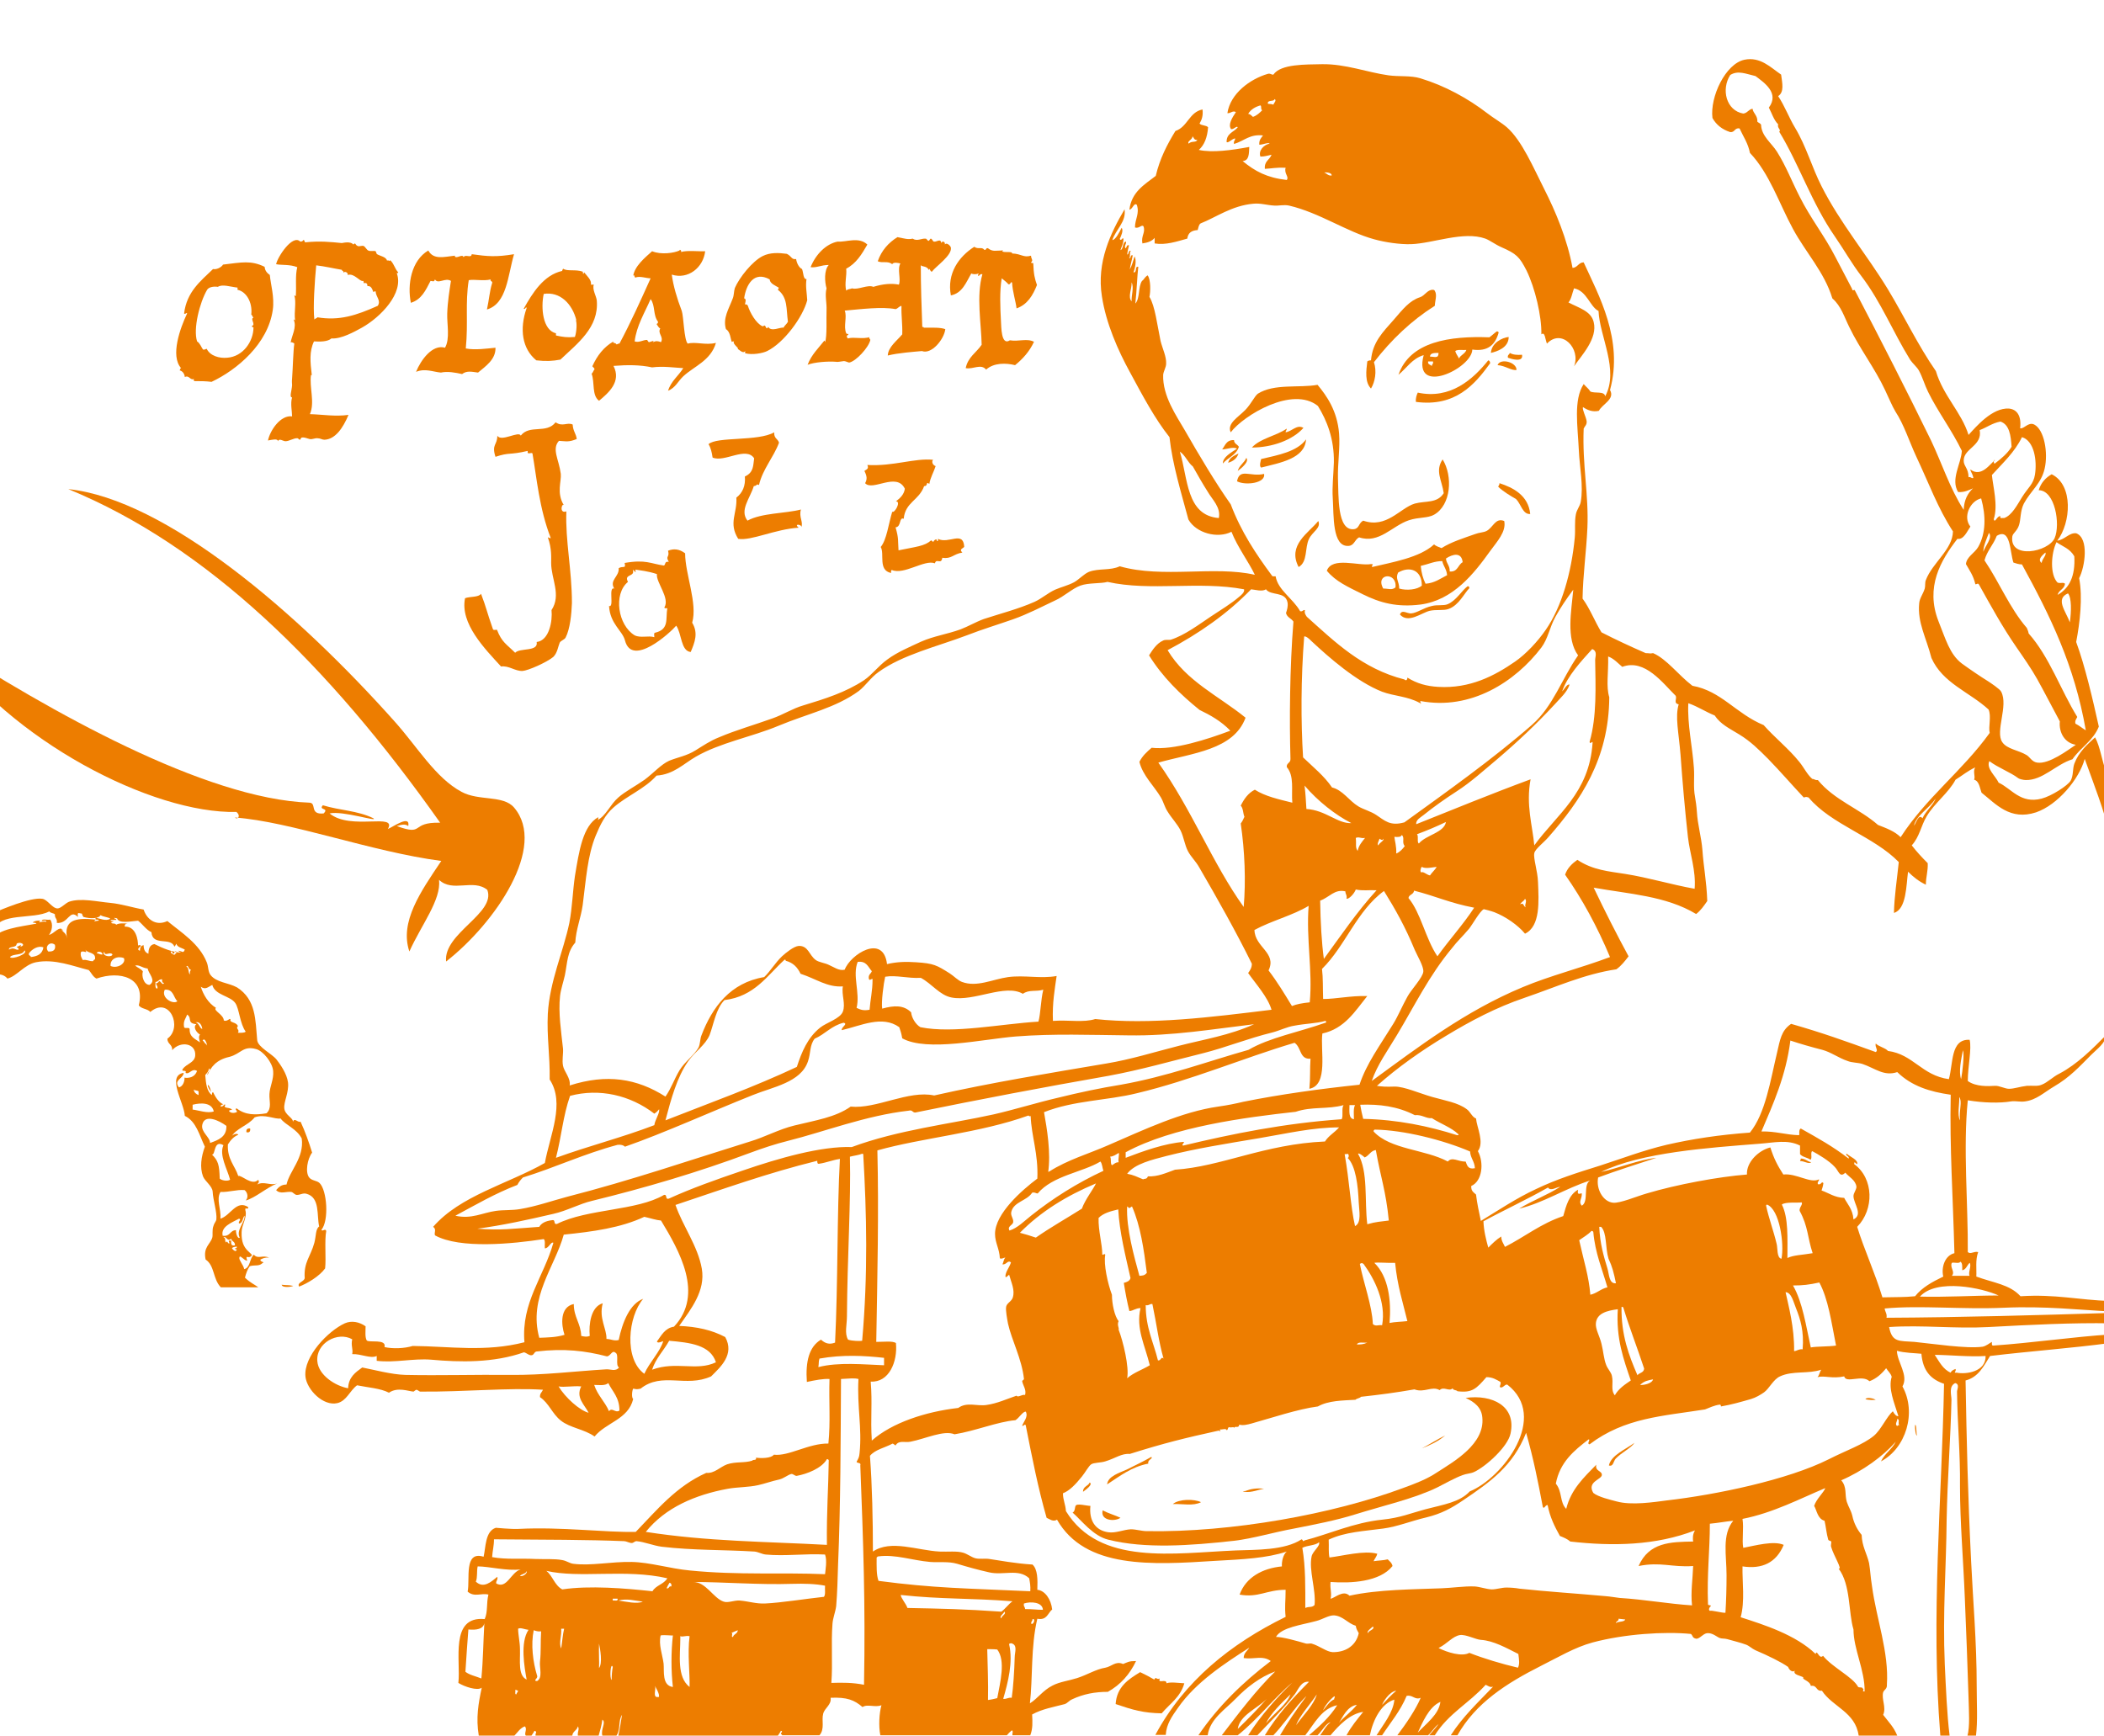 <svg xmlns="http://www.w3.org/2000/svg" viewBox="0 0 566.9 467.7"><style>.st0{fill-rule:evenodd;clip-rule:evenodd;fill:#ed7d00}</style><g id="Layer_1"><path class="st0" d="M49.8 101.6c-.1-.9-.6-1.6-1.4-1.8.2-.2.1-.6.4-.6-3-3.3-.2-10.9 1.6-14.7 0-.5-.4.3-.8 0 .7-5.9 4.5-8.8 7.8-12 .9.2 2.2-.4 2.7-1.2 5.1-.6 7.5-1.2 11.2.6.1 1.1.7 1.7 1.4 2.2.2 2.4 1.3 6 .8 9.4-1.3 9.2-9.7 16.2-16.5 19.4-1.6-.2-3-.2-4.5-.2-.4-.1-.4-.3-.2-.6-1.1.5-1.3-1.1-2.5-.5zm5.9-7.6c.9 1.9 3.4 2.6 5.5 2.4 4.3-.3 7.1-4.4 7.1-8.2-.2 0-.5-.1-.4-.4 1.1-.3-.6-1.9.4-2.2-.3-.2-.3-.7-.6-.8.4-3.5-1.5-6.3-3.7-6.7v-.6c-1.9-.2-4.1-1-5.3-.2-1.2-.2-2.5.1-2.9.8-2 3.4-3.8 10.5-2.7 13.9.8.5 1.1 1.5 1.6 2.2.6.1.7-.2 1-.2zm199-5.3c-.3 2.7-3.7 6.9-6.3 5.9-2.2.2-6.4.5-9.2 1.2.1-2.3 2.5-4 3.9-5.7.1-2.8-.3-5-.2-7.6-.3-.3-1 .7-1.6.8-3.7-.7-9.2 0-13.7.4.7 1.7-.4 4.2.4 6.1.1.2.3.2.6.2 0 .4-.6.3-.4.8 0 .2.2.2.2.4 1.8-.5 3.9.3 6.1-.4-.7.1 0 .6 0 .8-.4 2-3.9 5.8-5.7 6.1-.2 0-1-.4-1.4-.4-.7.1-2 .3-2 .2-2.4-.2-6 .1-7.8.8 1-2.7 3.1-4.7 4.5-6.5.1-.1.2.3.2.4.6-1.5.3-6.7.4-8.6.1-2-.5-4 0-5.9-.5-1.7-.7-4.9.6-6.3-2.1 0-3.2.8-4.9.6 1.4-3.5 4.2-6.3 7.3-6.9 2.3.2 5.7-1.4 8 .8-1.5 2.6-3 5.1-5.7 6.5.2 1.9-.5 4 0 5.9.6-.5.8-.3 1.6-.6 1.5.5 4.3-1.1 5.7-.4 2.6-.8 4.9-1 6.9-.6.6-1.5-.5-4.2.4-5.7-.4-.1-1.9-.5-2.2.2-1.2-1-2.6-.2-3.9-.8 1-2.9 2.9-5 5.3-6.5 2 .4 2.9.7 4.1.4 1.2.8 2.4-.1 3.5 0 .3 0 .5.6.8.6.2 0 .4-.6.6-.6.4.1.5.7.8.8.7.2 1.9-1 2 .4.3-.7 1.1-.4 1 .4.4-.7 1.5.3 1.6.8.4 2.1-4.1 5.1-5.1 6.5-.5.1-.7-1.4-.8-.4-.6-1.3-2-.8-2.2-1.4 0 5.9.2 11.1.4 16.7.2 0 .4 0 .4.2 2.5 0 4.5-.1 5.8.4zM83.5 111.6c3.5.1 6.8.7 10.4.2-1.5 3.6-3.6 6.6-6.5 6.7-.6 0-1.1-.4-1.8-.4-.8-.1-1.5.4-2.2.2-.5-.1-1.3-.5-2-.4-.4 0-.4.6-.6.6-.2 0-.5-.4-.6-.4-1.1-.1-2.2.8-3.3.8-.6 0-1.7-.9-2 0-.1-.8-1.5-.4-2.7-.2.6-2.8 3.4-6.9 6.5-6.5 0-1.3-.5-3.5 0-5.1-.8 0-.1-1.7 0-3.3 0-.6-.1-.8 0-1.8.2-2.5.3-7.5.6-9.4-.1-.2-1-.6-1-.2.2-1.7 1.8-4.3.8-6.3.2 0 .2.2.4.2-.3-2.4.4-4.8-.2-6.7.2 0 .2.2.4.2.2-2.7-.2-5.5.4-7.8-2-.8-4.2-.5-5.7-.8.3-1.8 4.4-8.2 6.5-6.1.4 0 .7-.1.8-.4.5-.1.2.6.6.6 3.8-.4 6.8-.1 9.8.2.2 0 2.3-.6 3.1.4.7-.7.4.1 1.2.4.4.2 1.1-.2 1.6 0 .4.2.8 1 1.2 1.2.6.3 1.5 0 2 .2.1 0 .2.7.4.8.8.5 2.5.7 2.7 1.8.3-.5.6.4.8-.2 1 .8 1.3 2.4 2.2 3.3 0 .2-.3.2-.4.2 2 5.4-4.4 11.9-9.4 14.7-2 1.1-5.6 3.1-8.2 2.9-1 .9-3.1.9-4.7.8-1.3 2.7-1 5.6-.6 9 0 .2-.2.1-.2 0-.5 3.4 1.1 7.4-.3 10.6zm1.2-25.5c.2-.3.7-.3.8-.6 5.9 1 10.5-.5 16.3-3.1.9-1.5-.5-2.3-.6-3.9-.3 0-.5.1-.6.2-.4-1.1-.7-1.7-1.6-1.6 0-1.1-.7-.8-1-.8 0-.2 0-.6-.2-.6-.8.3-2.4-2.2-4.1-1.6.1-.7-.8-1.1-1.2-.6.2-.6-.4-.4-.4-.8-2.4-.4-4.4-.9-6.9-1.2-.4 4.2-.9 11.4-.5 14.6z"/><path class="st0" d="M270 67.5c.2-.5.2.4 0 .2.6.5 2.8-.1 2.7.6 2.6.1 3 1.2 5.1.6 0 .9.7 1.2 0 1.8 0 .2.4.2.6.2.1 3 .4 4.2 1 5.9-1.1 2.8-2.6 5.3-5.5 6.3-.2-1.8-1.1-4.6-1.2-6.9-.3-.6-.4.6-1 .4-.5-.6-1.2-1.1-1.8-1.6-.6 3.5-.4 7.8-.2 11.6.1 1.3 0 6.7 2.4 5.1 2.4.4 4.6-.6 6.5.4-1.2 2.6-3 4.6-5.1 6.3-2.4-.6-5.7-.7-7.8 1.2-1.4-1.7-3.5 0-5.5-.4.6-3 2.9-4.2 4.3-6.3-.1-5.6-1.5-13.2.2-19-.8-.2-.6.5-1.2.4-.1-.3.2-.3.2-.6-.8.3-1.6.2-2 0-1.4 2.4-2.4 5.3-5.5 5.9-1.1-5.9 2.1-10.4 6.3-13.1 1.1.8 2-.1 2.7.8.6.2.4-.6 1-.4 1.3 1 2.1.6 3.8.6zm-86.9 0c0-.5.6.1.4.4 1.8-.5 4.8-.1 6.5-.2-.5 4.4-4.6 7.7-9 6.3.4 3 1.4 6.4 2.7 9.8.5 1.5.6 7.8 1.6 8.8 2.1-.6 4.8.5 7.6-.2-1.4 4.8-5.9 6.3-8.8 9-1.4 1.3-2.1 3.1-4.1 3.9.8-2.6 2.8-4 4.1-6.1-2.2-.1-5.4-.6-8.4-.2-3.3-.7-6.6-.7-10.4-.4 2.2 4.3-1.4 7.3-3.9 9.4-2-1.5-1.1-4.9-2-7.3.4-.3.5-.9.8-1.2-.1-.4-.4-.5-.6-.8 1.3-2.9 3.1-5.2 5.7-6.7-.4.6.5.2.8.8.4 0 .4-.3.8-.2 3-5.6 5.7-11.6 8.4-17.6-1.2 0-2.9-.7-4.1-.2-.3 0-.3-1.2-.6-.4.4-2.7 3.1-4.9 5.1-6.7 2.4 1 5.9.5 7.4-.2zm-8.8 24.1c.2 0 .3.6.6.6.2 0 1.7-.7 1 0 1-.4 1.3-.3 2.2 0 .8-1.5-1-2.3-.2-3.7-.5-.2-.7-.8-1-1.2.3-.1.4-.3.4-.6-1.4-1.8-.7-4.4-2-6.1-1.6 3.7-3.8 7.2-4.3 11.4 1.2.4 2.2-.4 3.3-.4zm-51.8-22.7c.2 0 .1.2 0 .2.6.7 2.1-.8 2.4.2.5-.9 2.1.4 2.2-.8 4.3.6 6.6.8 11.4 0-1.7 5.8-1.9 13.3-7.3 14.9.6-2.7.7-4.9 1.4-7.1.2-.6-.6-.4-.4-1-2 .5-4.3-.1-5.9.2-1 6.2-.1 11.4-.8 18.4 2.5.5 5.9 0 8-.2.1 3.2-2.7 5-4.7 6.7-1.6-.2-3-.6-4.3.4-1.8-.4-3.9-.8-5.7-.4-2.2-.2-4.2-1.2-6.7-.2 1.3-3.2 4.4-7.5 7.8-6.5 1.4-2.4.5-6.4.6-9.2.1-3.2.6-6.2 1-8.8-1.5-1-3.5 1-4.3-.4-.3.7-.3.5-1.2.4-1.3 2.5-2.4 5-5.3 5.9-1-4.9.1-11.4 4.7-14.1 1.4 2.6 4.3 1.7 7.1 1.4zm92 .9c.2 1.3.9 2.4 1.6 2.7.4 1 .3 2.8 1.2 2.7-.3 2 .1 3.7.2 5.7-1.2 4.6-6.3 11.5-10.8 13.7-1.2.6-4 1.1-5.9.6-.1 0 0-.6 0-.6-.7.9-1.7-.6-2.2-.6 1.1.2-1.5-1.4-.8-2-.3 0-.6 0-.6.2-.4-.9-.4-2.8-1.6-3.5-.9-3 .8-5.5 1.8-8.2.4-.9.3-2 .6-2.9 1.2-2.8 4.7-7.2 7.5-8.6 2-1 4.3-.9 6.5-.6 1.4.7 1.2 1.6 2.5 1.4zm-14 10.6c.7.1.3 1.2.2 1.6.4 0 .7.1.8.4.6 1.9 2.2 4.7 3.9 5.5.2.1.5-.2.6-.2.5.3.4 1.3 1 .4.8 1.4 3.3 0 4.1.2.3-.6.9-1 1.2-1.6-.5-3.5 0-6.5-2.7-8.6 0-.3.3-.3.2-.6-.8-.5-2.4-1.1-2.4-2.2-4.3-2.4-6.4 1.5-6.9 5.1zm-48.8-8c1.2.8 3.3.1 5.3.8.1 0 0 1.2.4.2.7.9 2.1 2.1 1.8 3.3h.8c-.5 1.3.7 3.1.8 4.3.6 7.3-5.3 11.6-9.8 15.9-2.1.4-3.9.5-6.5.2-3.8-3.1-4.6-8.4-2.6-14.1-.2-.6-.3.5-.8.2 2.4-4.3 5.4-9.1 10.4-10.2-.1-.3.2-.3.2-.6zm3.4 13.7c0 .1 0 .2.2.2-1.1-4.4-4.4-7.8-8.8-7.1-.8 3.7-.3 9.8 3.3 10.6v.6c1.8.4 3 .6 5.1.4.5-1.5.6-3.9.2-4.7zm-87.7 218c.1.8-.2 1.2-1 1-.1-.7.2-1.1 1-1zm8.5 42.1c1.7.2 1.4 0 3.1.3-.4.3-3 .6-3.1-.3z"/><path class="st0" d="M-3.3 247.1c.3-.6.3-.6 1.3-1 2.4-1 10.3-4.4 13.4-3.9 1.4.2 2.7 2.6 4.1 2.6.9 0 2.1-1.4 3.1-1.8 3.1-1.1 7.7 0 11.1.3 3.1.3 6.1 1.3 9 1.8.8 2.5 3.2 4.6 6.4 3.1 3.9 3.2 8.6 6.1 10.6 11.1.5 1.2.3 2.4 1 3.4 1.6 2.1 4.9 2.1 7.2 3.4 5.1 3.3 4.9 8.7 5.4 14.2.2 1.9 3.9 3.6 5.2 5.2 1 1.3 2.8 3.8 3.1 6.2.3 2.7-1.2 5.2-1 7 .2 1.8 2.5 2.6 2.3 3.6.5-1.2 1.2.2 2.1 0 1.2 2.6 2.2 5.4 3.1 8.3-1.3 1.7-1.9 5.3-.8 6.7.7.9 2.1.8 2.8 1.5 2 1.9 2.6 10.1.5 12.6.3.6 1-.5 1.3.3-.5 2.7 0 7.3-.3 10.1-1.6 2.2-4.9 4.1-7 4.9-.7-1.1 1.4-1.3 1.5-2.3-.3-4.3 1.6-5.8 2.6-9.5.5-1.9.3-3.7 1.3-4.4-.7-2.9.3-7.8-3.4-8.8-1-.3-1.6.3-2.6.3-.6 0-1-.7-1.5-.8-1.3-.2-3 .7-4.1-.5.7-.8 1.4-1.5 2.8-1.5.8-3.7 4.8-7.2 4.1-12.4-1.4-2.7-4.4-3.6-5.7-5.4-1.5.3-4.3-1.3-7-.3-1.7 2.2-5.1 3-6.2 5.2.1-.5 1.5-1.1 1.8-.5-1.3.5-2.1 1.5-2.8 2.6-.2 4 1.9 5.7 2.8 8.5.8-.4 3.7 2.8 5.4 1 .3.8.1.7-.3 1.3 1.8-1 3.5.4 5.4-.3-3 1.2-5.9 3.9-8.5 4.6.8-.8.5-2.2-.3-2.8-2.1-.2-4.2.6-6.5.5-1.2 2 .2 4.6 0 7.2 2.7-.8 4.3-5.2 7.5-3.1-.1 1-.9-.3-.8.8.6 1.9-1 4-1 5.9-.1 2.8.7 4 1.5 4.9.5.5 1.1 1 1.3 1.3-.9 1.4-1.9-.5-1.3 1.5-.8.1-2-1.8-2.1-.8-.2.6 1.1 2 1.3 3.1 1.7-.4 1.4-2.9 2.6-3.9 1.1 1.3 2.3 0 4.1.8-1.1-.1-1.7.2-2.3.5-.3.7 1.4.6.5 1-1 .9-1.9.4-3.4.8-.6.8-1 1.9-1.3 3.1 1.6 1.5 2.4 1.7 3.6 2.6H59.5c-2.2-2.3-1.6-5.8-4.1-7.5-.7-3.3 1.2-4 1.8-5.9.2-.7-.1-2.1.3-3.1.2-.8.7-1.2.8-1.8.2-2-.9-5.2-1-7.5-.1-1.5-2.1-2.8-2.6-4.1-.9-2.4-.5-5.3.5-8-1.5-3.1-2.3-6.8-5.4-8.3-.2-3.6-5-10.8-.3-11.6-.2 1.7-2.8 1.9-1.3 3.9 1.2-.2 1.6-1.9 1.5-2.6 1.2.2 2.8-.1 3.4-1.8-1.4-.9-2.1 1.1-3.1.5.4-1-1.2-.1-.8-1 1.1-1.5 3.2-1.7 3.4-3.6.3-3.4-4-4.1-6.2-1.5.1-1.6-1.3-1.6-1.3-3.1 4.2-3 .6-11.6-4.6-7.2-.7-.9-2.5-.8-3.1-1.8 1.9-7.5-5.1-9.4-11.4-7.2-1-.5-1.4-1.6-2.1-2.3-4.1-1-9.2-3.1-14.2-2.1-3.1.6-5.2 3.8-7.7 4.4-1.3-1.7-4.2-1.3-5.9-.3v-7.2c.6-1.1.2-3.2 1.3-3.9.8.2-.2.6 0 1 2.5-3.1 7.7-3.5 12.4-4.4-.1-.3-.6-.2-1-.3.4-.4 1.2-.6 2.1-.5-1.1.9.5 0 1.6.3 0-.6-.9-.1-1.3-.3.3-.6 1.6-.1 2.3-.3.9 1.1.5 3.2-.3 4.1 1.3-.1 3-2.9 3.9-1-.3-.1-.2-.5-.5-.5.3 1 1.2.7 1.5 2.6-1-5 2-5.8 7.7-5.2-.9.8-.1.3.8.3.1-.6-1.2.1-.8-.8 1.1.2 2.7 1 3.9.3-.1-.4-1.9-.5-2.6-1-.5 1-2.8 1-4.6.5-.7-.9 0-.9-1-1-.8-.3-.5.6-.5 1-2.3-2.3-2.5 1.9-5.7 1.6.2-1.2-.6-1.2-.5-2.3-.4-.4-1.2-.3-1.5-.8-4.4 2.3-13.6.1-15 5.2-1 .1-.6.2-1.5.5-.4-.2 0-1-.5-1 .4-1.3.4-2.3.4-3.2zm59.6 40.8c-.1.9-.6 1.3-1 1.8.2 2.3.4 4.4 1.8 5.4 0-.3 0-.7.3-.8.6 1.2 1.4 2.7 2.8 3.3-.4 0-.7.2-.8.5.8.4 1.1-1 1.3-.3-.8 1 1.6.5 1.8 1.3-.3 0-.7 0-.8.3.5.6 1.3.6 2.1.3.2-.5-.8-.9 0-1 2.3 1.8 5 1.8 8 1.3 1.5-1.4.7-3.2.8-5.2.1-2.1 1.2-3.9 1-6.2-.2-2.3-2.7-5.4-4.6-5.9-3.5-1-4.1 1.3-7.2 2.1-3.6.8-5 2.8-5.9 4.9-.2-.8 1.2-1.3.4-1.8zm-25-40c-.4 0-2.1-.1-1.3.3 1.5 0-.2.2 0 .5.3.3 1.1 0 1.3.5.7-.5 2.3-.4 3.1-.3-.6 0-.8.2-.8.8 3.1-.1 3.6 3.6 3.6 5.2 0-.3.7-.3.8 0-.4.3-1.3 1-.3 1.3 0-.8.3-1.4 1-1.5 0 1.2.4 2 1.3 2.3 0-1.4.4-2.4 1.6-2.6 2.4 1.2 4.9 2.2 7.2 2.3-.3-.1-.6-.3-.8-.5 1.1 0 1.3.9 1.8-.3-.8-.5-2-.6-2.3-1.6-.1.3-.3.6-.5.8-1-2.7-5.9 0-6.2-3.9-1.5-.7-2.3-2.1-3.6-3.1-1.7.1-5.4 1-5.7-.8.2.5-1.3-.4-.5.3.2 0 .4.1.3.3zm15.7 9.5c0-.5.7-.3.5-1-.8-.3-.2.8-1 .5 0-.3-.1-.6-.5-.5 0 .7.7.6 1 1zm-44.6-1.5c1.4-.8 1.7.2 2.6 0 .1-.5-.4-.5-.5-.8.5.1 1.5-1 1 0 1.7-.4 0-1.5-1-.8-.1 1.3-2.1.5-2.1 1.6zm10.6.5c1.3.1 2.1-.4 1.8-1.8-1.3-1.1-2.9.5-1.8 1.8zm-5.2.5c-.2.7.5.5.5 1 1.8-.2 3.1-.8 3.4-2.6-1.5-.6-3.2.6-3.9 1.6zm14-.3c-.2 1 .2 1.5.5 2.1 1.2-.2 1.7.4 2.8.3.1-.3.3-.4.5-.5.3-2-1.9-1.5-2.6-2.6.8 1.4-.6 0-1.2.7zm-19.1 1.3c.4.8 5.1-.9 3.9-1.8-.5 1.5-3.1.8-3.9 1.8zm23.4-1c.6 0 .8.4 1.5.3.1-.8-1.5-1-1.5-.3zm4.2.3c-.5-.8-1.8.3-2.1-.3 0-.2 0-.3-.3-.3-.2 1.2 2.3 1.4 2.4.6zm-.5 3.1c1.7.8 4.2-.6 3.6-2.1-1.6-.7-3.8.1-3.6 2.1zm8.7 1.5c-.4 1.1.2 3.6 1.8 3.6 1.9-1.2-.3-3-.5-4.4-1.6-.2-2.3-1.1-3.4-.8.7.6 1.7.9 2.1 1.6zm12.7.8c-.1-.6 0-1 .3-1.3-.7.2-.8-1.6-1.3-.8.8.2.4 1.6 1 2.1zm-9.3 2c0 .7-.2 1.8.5 1.8.2-.8-.4-.8-.3-1.5.5.1.5-.3.8-.5.5 0 .9 1.3 1.3.5-.5-.1-.6-.4-.5-1-.9-.1-1 .7-1.8.7zm22.2 11.9c-.7.8.6.9 0 1.8.7 0 1.7.1 2.1-.3-1.6-2.2-1.7-6.1-2.8-7.7-1.4-2-5.5-2.1-6.2-4.9-1.2.6-1.8 1.4-3.1.5.7 2.2 2 4.4 4.1 5.7-.9.7 2.1 1.8 2.1 3.4 1 .4 1.6-.8 1.8-.3-.3 1 1.5.6 2 1.8zm-16.3-6.7c-1.1-1-1-3.3-3.4-3.1-1.1 2.2 2.3 4.1 3.4 3.1zm2.6 3.6c-.3 1.1-1.1 1.6-.8 3.4.2.5 1.4-.1 1.5.5-.1 2.2 1.6 2.7 2.8 3.6-.2-.6-.5-1.6 0-2.1-.9-.5-2-2-1-2.8-2.7-.3-1-1.7-2.5-2.6zm4.1 3.9c-.1-1.1-.8-2.1-1.8-1.8 1 .2 1 1.5 1.8 1.8zm1.1 4.1c.6 1.4-.3-2.3-1-1 .4.2.5.8 1 1zm-2.1 13.7v-1c-.3-.3-1-.2-1.3-.5.1.8.6 1.2 1.3 1.5zm-1.6 2.6v1.3c1.7.2 4 1.1 5.7.5-.5-2.4-3.4-2.4-5.7-1.8zm2.6 5.4c-.4 2 2.1 3.3 2.1 4.9 2.2-.8 4.5-1.6 4.4-4.6-2-1.5-5.9-3.3-6.5-.3zm2.6 8c1.7 1.7 2 2.8 2.1 6.5.5.5 2.1.8 2.8.3-.8-3-3-6.6-1.8-9.3-2.7-1.6-2.1 2.8-3.1 2.5zm7.5 22.4c-1.1-2 1.5-4.2 1.3-5.9-.6.6-.4 2-1.5 2.1-.3-.6.8-1.1 0-1.3-1.8 1-5 2.1-4.4 4.6 2.1.3 1.9-1.5 3.6-1.5-.1.9.5 2.5 1 2zm-1.3 2.1c.1-1.1-.9-1-1-1.8-1.1 1-1.4-1-2.1-.3.8-.1.2 1.2.8 1.3.1-.7.4.4.8.3.1-.4-.4-.7 0-.8h.5c-.1.9 0 1.5 1 1.3zm-.8.8c.3.4 1.1 1.2 1.3.3-.2-.1-.5 0-.5-.3.3 0 .6-.1.5-.5-.4.1-1.1.1-1.3.5z"/><path class="st0" d="M56.9 294.3c-1.7-2.3-.6-2.8 0 0zm61.7-72.6c-8.3-.2-4 3.7-11.7.9 1.1-.3 2.2-.7 3.1 0 .6-3.1-3.9.1-5.5.8 2.6-4.5-10 .5-15.7-4.2 3.5-.8 13.3 2.4 11.8 1.3-4.3-2.1-9.1-2.1-13.6-3.5-1.3 1.4 1.8.6.2 2.2-3.9.4-1.8-2.8-3.8-2.9-28.2-1-70.1-24.7-99.1-43.4 18.5 26.8 56.8 46.4 79.4 45.9 1.3 1.1.3 2.2-.4 1.5 15.1 1.1 36.6 9.2 55.6 11.7-5.5 8.2-11.3 16.4-8.6 24.4 3.3-7.3 8.6-13.9 8-19.3 3.7 3.5 9.2-.4 13 2.7 2.4 6.3-11.9 11.7-11.1 19.3 13.3-10.4 27.3-31 18.3-41.5-2.9-3.4-9.5-1.7-14.1-4.2-7-3.7-12-12.2-18-18.9-26.1-29.3-61.6-59.9-88-62.7 37.3 15.3 70.1 47.3 100.2 89.9zm250.8-117c-1.7-1.7-1.3-4.8-1-7.3.2-.2.6-.3 1-.3.4-4.9 3.2-7.6 6.1-10.9 2.5-2.9 4.3-5.2 7.1-6.1 1.3-.4 2-2.1 3.5-2 .3 0 .4.1.5.3.7 1.1 0 2.8 0 4-6.2 3.9-11.7 9.1-16.4 15.2.8 2.5.3 5.3-.8 7.1zm33.9-15.4c.3 0 .4.1.5.3-.9 3.3-2.9 5.2-7.1 4.6-.1 5.1-16.1 12.7-13.1 1.5-3.1.9-4.6 3.5-6.8 5.3 3.1-9 13.9-10.5 24.5-10.1.7-.5 1.3-1.1 2-1.6zm-11.2 5.3c.2.8.7 1.3 1 2 .5-1 1.6-1.2 2-2.3-.9.1-2.4-.2-3 .3zm-6.8 1.5c1.3 0 2.3.6 2.3-1-1.1 0-2.3 0-2.3 1zm.5 2.6c-.1-.6.5-.5.3-1.3h-1.3c-.2.9.7.8 1 1.3z"/><path class="st0" d="M406.5 90.8c0 2.9-3.1 3.9-4.8 4.3.2-2.7 3-4.1 4.8-4.3zm.3 4.3c.8.5 2 .6 3.3.5.4 2.2-3 1.1-3.8.8-.2-.8.4-.8.5-1.3zm-5.8 2c.3.1.5.3.5.8-4.2 5.8-9.4 11.8-20 10.4-.1-1.1.2-1.8.5-2.5 8.8 1.9 14.9-3.6 19-8.7zm7.6 2.6c-1.4.2-3.1-1.2-5.1-1.3.7-2 5.2-.8 5.1 1.3zm-57.4 15.6c-2.9 3.3-8.5 5.3-13.9 5.3 2.3-2.5 6.5-3.1 9.4-5.1 0 .5-.3.5-.3 1 1.8-.3 3-2.2 4.8-1.2zm.7 3.1c-.3 5.2-7 6.3-12.1 7.6-.6-.4-.1-1.8 0-2.3 4.7-1.1 9.7-2 12.1-5.3zm-19.4.2c0 1 .9 1.1 1.3 1.8-.7 2.3-3 2.9-4.3 4.5-.1-1.7 2.3-3 3.8-4-1-.6-2.8.2-4 .2.8-1 1.1-2.6 3.2-2.5z"/><path class="st0" d="M333.7 122.2c-.4 1.3-1.4 2.1-2.8 2.5.4-1.5 1.7-1.9 2.8-2.5zm2.1 1.2c.9.9-1.3 2.8-2.3 3.5.4-1.5 1.7-2.1 2.3-3.5zm4.8 4.3c.5 2.5-5 3.2-7.3 2 .7-3.7 3.6-1.1 7.3-2zm63.4 2.5c3.7 1.2 7.8 3.3 8.3 8.3-2 .2-2.5-2.7-3.8-4-1.7-1-3.4-2-4.8-3.3 0-.4.4-.5.3-1zm-48.8 10.2c.8 1.9-1.5 2.8-2.5 4.8-1.2 2.5-.3 6.2-2.8 7.6-3.1-5.9 2.7-9.2 5.3-12.4zm22 25.2c.5-1.5 2-.2 3-.3 1.6-.1 3.3-1.5 5.6-2 1.5-.4 3.2 0 4.3-.5 2.3-1 3.8-3.7 5.3-4.8.4-.1.5.2.5.5-1.4 1.4-2.8 4.6-5.6 5.6-1.3.5-3.3.1-5.1.5-2.3.6-5.8 3.5-8 1zm108 146.6c1.2 0 1.8.8 2.8 1-.7.6-1.9-.4-3-.3 0-.1.2-.3.2-.7zm-191.6 87.3c1 .5-1.1 2-1.8 2.5 0-1.5 1.4-1.5 1.8-2.5zm47 1.7c-1.3.1-3.3 1.1-5.3.8-1.1-.2.2-.1.5-.3 1-.4 2.8-.8 4.8-.5zm-17 3.6c-2.1 1.1-4.9.4-7.6.5 1.7-1.4 5.8-1.4 7.6-.5zm-26.5 2.2c1.5.8 3.3 1.3 4.8 2-1.5 1.1-5.5.8-4.8-2zm15.4 45.3c-.7 1.6 1.8-.1 1.8 1.3 1-.4 3-.1 4.8 0-1 3.7-3.9 5.5-6.1 8.1-5-.1-7.7-.9-12.4-2.5.3-4.7 3.5-6.7 6.6-8.6 1.3.6 2.6 1.3 3.8 2 .5-1 .6.2 1.5-.3z"/><path class="st0" d="M129 467.7c-.8-4.8-.1-8.7.8-12.9-1.2.9-4.7-.3-6.3-1.3.7-5.9-2.4-18.1 7.1-17.2.9-2.1.4-4.2 1-6.6-1.9-.5-3.8.8-5.6-.8.7-3.3-1.1-11.1 4.3-9.4.6-2.5.4-6.9 3.3-7.8.2 0 4.1.4 6.1.3 11.6-.6 23.5 1 31.6.8 5.7-5.9 10.9-12.3 19-15.9 2.2.2 3.7-1.6 5.6-2.3 2.4-.8 4.7-.3 6.8-1 .2-.4 1.2.1 1-.8 1.3.2 4.1.2 4.8-.8 4 .5 9.4-3.1 14.7-3 .6-5.9.1-11.3.3-17.4-1.7-.1-3.8.3-6.1.8-.4-5.5.6-9.5 3.8-11.4 1.1 1 2.2 1.4 3.8.8.8-16.2.5-34.8 1.3-49.5-2 .3-3.6 1-5.6 1.3-.5.1-.5-.4-.5-.8-13.4 3.3-25.3 7.6-38.2 11.9 2 5.8 6 11 7.1 17.2 1 6-2.9 10.8-6.1 15.4 4.8.2 8.8 1.1 12.4 3 2.6 4.7-1.3 8.1-3.8 10.6-6.8 3.1-13.2-1.3-19 3.3-1 .2-1 .2-2 0-.3.5-.5 2.4 0 2.8-1.3 5.5-7.3 6.3-10.4 10.1-2.8-2-6.6-2.3-9.1-4.3-2.3-1.8-3.2-4.7-5.6-6.3-.1-1 .5-1.3.8-2-9.2-.6-20.9.6-33.1.5-.2 0-.7-.5-1-.5-.2 0-.7.5-.8.5-1.4-.1-4.3-1.3-6.6.3-2.3-1.2-5.7-1.4-8.6-2-2 1.5-2.8 4.2-5.3 4.8-3.8.9-8.2-3.6-8.6-7.1-.6-5.5 6.2-12.4 10.6-14.4 1.8-.8 3.9-.4 5.6.8 0 1.3-.2 2.9.3 3.8.6.7 5.4-.5 4.8 1.8 2.2.5 5.3.4 7.6-.3 10.1.1 19.6 1.7 30.1-1-.9-10.7 5.2-17.6 7.8-26.8-.7-.4-1.2 1.5-2.3 1.5-.1-.9.2-2.1-.3-2.5-8.4 1.3-22.6 2.7-29.3-1-.3-.8.5-1.6-.5-2.3 7.3-8.4 20-11.5 30.1-17.2 1.4-7.6 5.5-16.1 1.3-22.5.1-6.6-.8-11.4-.5-17.7.5-8.8 4.2-16.8 5.8-24.5.8-4.2.9-8.5 1.5-12.6 1.1-6.6 2.1-13.6 6.3-15.9 0 .4 0 .7-.2.8 2.3-1.2 3.4-4.2 5.6-6.1 1.8-1.6 4.7-3.1 7.1-4.8 2.4-1.8 4.4-4.1 6.6-5.1 2.5-1 4.7-1.3 7.1-2.8 2.1-1.3 4-2.6 6.3-3.5 4.7-2 9.4-3.3 14.4-5.1 2.9-1 5.5-2.7 8.3-3.5 5.9-1.8 11.4-3.5 16.4-6.8 2.2-1.5 3.8-3.8 6.3-5.6 2.7-2 6.1-3.4 9.1-4.8 3.4-1.5 7-2 10.6-3.3 2.1-.8 4.1-2 6.3-2.8 4.6-1.5 9.3-2.7 13.6-4.6 2-.9 3.6-2.4 5.6-3.3 1.6-.7 3.4-1.1 5.1-2 1.4-.8 2.6-2.2 4-2.8 2.6-1 5.8-.3 8.3-1.5 11.5 3.3 25.6-.2 36.4 2.3-1.6-3.4-4.7-7.5-6.3-11.6-3.7 1.9-9.5.4-11.6-3.3-1.9-7.1-4.3-14.8-5.1-22.2-3.9-4.9-7.2-11.1-10.6-17.4-3.3-6-6.5-13.3-7.6-20.5-1.5-9.3 2.4-17.2 6.1-23.5.5 3.4-2.4 5.5-3.3 8.3.9-.1 1.9-2.1 2.5-3.3.6.7-.2 2.3-.5 3 .4.8.8-.7 1 0 0 1.3-.5 2-.8 3 .9-.3.4-2.1 1.5-2.3.1.8-.5.9-.2 1.8.5-.1.2-1 1-.8-.2.8-.4 1.6-.5 2.5.6-.1.2-1.2 1-1-.5.4 0 1.7-.5 2 .7.1.2-1 1-.8-.2 1.3-.6 2.4-.8 3.8.6-1 .9-2.3 1.3-3.5.6 1.1.1 3.3-.3 4.3 1.1.1.2-1.7 1.3-1.5-.3 2.3-.4 6.3-.8 9.9 1.3-1.4.7-4.5 1.8-6.1.6-.4.6-.9 1.5-1.5.9 1.1.8 4.5.5 5.8 1.5 2.4 2.1 7.6 3 11.9.5 2 1.6 4.2 1.5 6.1 0 1-.7 2-.8 3-.2 5.7 3.6 11.1 5.8 14.9 3.9 6.8 8.3 14.2 12.4 20 2.8 7.4 6.8 13.4 11.1 19.2.1.3.6.2 1 .2.6 3.7 4.7 6 6.6 9.4.7.2.7-.4 1.3-.3-.2.9.2 1.3.5 1.8 7.6 6.8 14.9 14 26.3 16.9.4.4.8.2.8-.5 2.6 1.6 5.1 2.3 8.3 2.5 8.6.5 15.2-3 20.7-6.8 2.9-2 6.1-5.4 8.3-8.6 4.3-6.2 6.9-15.4 7.8-24.8.2-2.1-.1-4.3.3-6.3.2-1.2 1.1-2.2 1.3-3.3.8-4.3-.3-9.4-.5-13.9-.3-6.6-1.5-13.6 1.3-17.9.8.9 1.3 1.2 1.8 2 1.2.6 3.8-.2 4 1.3 3.8-7.1-1.5-16.1-1.8-23-2.3-1.1-3.1-5.4-6.6-6.1-.5 1.3-.7 2.9-1.5 3.8 2.8 1.5 6.1 2.3 6.8 5.3 1.1 4.4-3.2 8.9-5.3 11.9 1.9-4.7-3.3-10.3-7.3-6.1-.5-1.2-.5-3.3-1.5-2.5.1-4.9-1.7-12.5-4-17.2-1.9-3.7-2.7-4.5-6.8-6.3-1.6-.7-3-1.8-4.3-2.3-5.9-2.1-14.1 1.3-20 1.5-3 .1-7-.5-9.9-1.3-7.4-2-14.8-7.2-23-9.1-1.4-.3-2.7.1-4 0-1.9-.1-3.7-.7-5.6-.5-5.8.5-10.1 3.7-14.2 5.3-.5.3-.6 1.1-.8 1.8-1.6.1-2.6.7-2.8 2.3-2.9.8-5.8 1.8-8.8 1.3v-1.5c-.7.9-1.9 1.3-3.3 1.5-.4-2.1.9-2.9.3-4.6-.5-.6-1.2.7-2.3.3 0-2.3 1.3-3.7.5-6.1-.8-.7-1.1 1.2-2 1.3.6-4.8 4-6.7 7.1-9.1 1.1-4.7 3.1-8.5 5.3-12.1 3.3-1.1 3.7-5.1 7.3-5.8.2 1.7-.2 2.8-.8 3.8.5.6 1.8.4 2.3 1-.2 2.7-1 4.8-2.5 6.1 3.6.8 8.8.1 13.6-.8-.1 1.8 0 3.7-1.8 3.8 3.4 2.8 6.6 4.5 11.9 5.1.7-.9-.8-1.7-.3-3.3-2.6-.1-3.6.2-5.6.3-.2-2.1 1.3-2.4 1.8-3.8-1 .2-1.8.5-3 .5-.6-1.6.9-3.2 2.5-3.5-.4-.4-1.8.3-2.8.3-.1-1.3.5-1.8 1-2.5-3.6-.4-4.9 1.4-7.8 2.3-.2-.8.3-.9.3-1.5-.9.1-1.8 1.3-2.3 1-.1-2.4 2-2.7 3-4-.3-.5-1 .6-1.8.5-.9-1.2.3-3.1 1.3-4.6-.9-.5-1.4.4-2.3.3.8-5.3 6.1-9.2 10.9-10.6.8-.2.9.3 1.5.2 2-2.9 8.7-2.7 13.1-2.8 6.3-.1 12.2 2.2 17.9 3 2.9.4 6 0 8.6.8 6.6 2 12.8 5.4 18 9.4 1.8 1.4 3.8 2.5 5.3 3.8 4.1 3.6 7.2 11 10.1 16.7 3 5.9 6.2 13.5 7.6 21.2 1.4-.1 1.6-1.5 3-1.5 4 8.8 10.8 20.8 7.1 34.4 1.4 2.5-2.1 3.8-3 5.6-1.7.4-3.1-.2-4.3-1-.2.8.8 2.5 1 3.8.1 1-.5 1.3-.8 2-.4 9.8 1.4 17.8 1 26.8-.3 6.5-1.2 12.7-1.3 19 2 2.7 3.3 6.2 5.1 9.1 3.9 2 7.8 3.8 11.9 5.6 1.2 0 1 .2 2 0 3.7 1.6 6.8 5.9 10.6 8.8 7.8 1.4 11.7 7.5 19.2 10.6 2.9 3.3 6.8 6.4 9.6 9.9 1.3 1.6 2.1 3.4 3.5 4.6.6 0 .7.4 1.5.3 4.4 5.4 11.2 7.7 16.2 12.1 2.3.9 4.5 1.7 6.1 3.3 7-10.8 16.5-17.7 24-28.1-.4-1.6.5-4.5-.3-6.3-5.1-4.7-12.4-7.1-15.4-13.9-1.4-5.5-3.8-9.5-3.3-14.7.1-1.4 1-2.4 1.5-4 .2-.7 0-1.6.3-2.3 1.8-4.7 7.2-8.2 7.3-13.1-4.1-6.3-6.5-13-9.9-20.2-1.9-4.1-3.3-8.6-5.6-12.1-.9-1.5-1.7-3.5-2.8-5.8-2.7-5.8-6.8-11.1-9.6-16.9-1.4-2.8-2.2-5.7-4.6-7.8-2.1-7-7.2-12.4-10.6-18.7-3.8-7-6.3-14.9-11.6-20.5-.5-2.6-1.8-4.4-2.8-6.6-1.4-.2-1.2 1.1-2.5 1-2.2-.7-3.8-2-4.8-3.8-.7-5.7 3.5-14.6 8.6-15.7 4.3-.9 7.1 2.1 9.9 4 .3 2.3.9 4.7-.8 5.8 1.8 2.7 2.9 5.8 4.6 8.6 3 5 4.5 10.6 7.1 15.7 5 9.9 12.2 18.4 17.9 27.8 4.3 7.1 8.1 15.1 12.9 22 2 6.7 6.9 11.1 8.8 17.2 2-2.2 6.4-7.4 10.9-7.1 2.1.2 3.4 1.9 3 5.3 1 .3 2.2-1.8 3.8-1 2.7 1.4 3.8 7.6 2.8 11.9-.9 4-3.7 5.9-5.6 9.4-1 2-.8 4.3-1.3 5.8-.5 1.6-1.6 2.1-1.8 3-.9 6.3 9.7 4.3 11.4.5 1.6-3.7.1-12.9-4.3-12.9.6-2 1.9-3.4 3.5-4.3 5.9 2.9 5.2 13.1 1.5 17.9 2.1-.3 3.2-2.2 5.1-2 3.5 1.3 2.4 9 .8 12.1 1 5.2.2 12-.8 17.2 2.4 6.5 4.5 15.6 6.1 22.8-1.5 3.8-5 5.7-7.1 8.8-4.5 1.4-8 5.7-12.6 5.6-.6 0-1.8-.3-2-.5-2.1-1.6-5.4-2.8-7.8-4.6-.9 2 1.7 4 2.5 5.8 3.5 1.6 5.9 5.8 11.6 4.3 2.7-.7 7-3.5 7.8-4.8.8-1.4.5-3.2 1-4.6 1.2-3.2 3.5-5.2 5.6-7.1 1.4 2.6 1.8 6.2 3 9.4 1.5 3.8 1 10.6 1 16.9-1.7-7-4.2-13.3-6.8-20.5-1.5 5.5-7.3 12.4-13.1 14.4-7 2.3-10.8-2.2-14.7-5.3-.5-1.3-.6-3.1-2-3.5.4-.9-.4-2.2.3-3.3-2 .9-3.5 2.2-5.3 3.3-1.9 3.6-5.6 6.2-7.8 9.9-1.5 2.5-1.9 5.5-4 7.8 1.3 1.7 2.8 3.3 4.3 4.8.1 2.2-.5 3.7-.5 5.8-1.9-.9-3.4-2.1-4.8-3.5-.5 3.6-.4 10.1-3.8 11.1.1-4.5.8-8.8 1.3-13.7-6.7-6.9-18.2-10.1-24.3-17.4-.8-.2-.5-.2-1.3 0-3.2-3.4-6.2-6.9-9.6-10.4-2.6-2.6-4.7-4.7-7.8-6.6-2.6-1.6-5-2.7-6.6-5.1-2.5-1-4.5-2.4-7.1-3.3-.3 5.7 1.1 11.6 1.5 17.4.2 2.7-.2 5.2.3 7.8.2 1.2.4 2.5.5 4 .2 3.6 1.2 6.7 1.5 10.4.3 4.5 1.1 8.2 1.3 13.7-.9 1.3-1.8 2.6-3 3.5-8.1-4.9-18.2-5.4-27.6-7.1 3.1 6.5 6.2 12.6 9.4 18.5-1 1.3-2 2.6-3.3 3.5-8.7 1.3-16.3 4.8-24.5 7.6-8 2.7-14.9 6.4-21.5 10.4-6.5 3.9-12.9 8.4-18.5 13.4 1.2.2 2.4.3 4.8.2 2.6 0 6.6 1.8 10.1 2.8 3.5 1 6.9 1.5 9.3 3.3 1 .7 1.4 2.1 2.5 2.5.2 2.4 2.3 6.4.5 8.8 1.7 3.1 1.2 8.1-1.8 9.4 0 1.3.4 1.5 1.3 2.3.3 2.5.8 4.7 1.3 7.1 4.8-2.9 9.5-6.1 14.9-8.6 5.4-2.6 11.1-4.4 17.2-6.3 5.9-1.9 11.6-4.1 17.9-5.6 7-1.6 14.2-2.7 22.5-3.3 4.2-5.2 5.5-14 7.3-21.5.8-3.4 1.1-6 3.8-7.8 8.7 2.5 14.2 4.5 22.8 7.6.8-.5-.3-1.3 0-2.3.9.9 2.5 1.1 3.3 2 6.8.9 9.1 6.6 16.4 7.6 1.2-4.2.4-10.9 5.6-10.6.6 2.4-.5 7.2-.5 11.1 2.2 1.6 5.6 1.4 7.3 1.3 1.1-.1 2.7.8 3.8.8 1.4 0 3-.6 4.8-.8 1.5-.1 2.9.2 4-.3 1.6-.6 3.1-2.2 4.8-3 4.9-2.6 8.9-6.7 12.6-10.4-.2 2.2-2.4 3.7-4 5.3-3.2 3.2-5.8 6.1-10.1 8.6-2.7 1.6-4.7 3.6-7.8 4-1.3.2-2.5-.2-3.8 0-3 .5-7.4.4-11.6-.3-1.3 12.7.1 28.3 0 40.9.8.7 1.6-.3 2.8 0-.8 2.1-.4 4.6-.5 6.6 4.6 1.7 9 2.1 11.9 5.3 9.5-.6 15.5 1 24.3 1.3v2.8c-8.4-.4-17.7-1.5-28.8-1-11.1.5-22.7-.7-32.1.2.1.9.7 1.4.5 2.5 20-.1 40.9-.7 60.4-1.3v2.8c-9.9-.2-21.8.4-32.9 1-9 .5-17.9-.6-26.8 0 .8 4.2 2.7 3.7 6.8 4 5 .5 14.1 1.9 18.4 1.3 1-.2 1.9-1 2.5-1.3 0 .4-.1 1 .3 1 10.3-.7 22-2.4 31.6-3v2.3c-10.4 1.4-21.6 2.2-32.4 3.5-1.7 2.7-3.1 5.7-6.6 6.6.3 16.7.6 30.6 1.5 48.8.5 10.6 1.5 21.5 1.5 33.6 0 4.9.3 9.3-.2 13.4h-2.3c.7-2.6.4-6.4.3-10.4-.3-8.8-.6-17.9-1-26.8-.4-10.2-1.3-20.4-1.3-30.1.1-8.8-.7-16.9-.8-25.5 0-.6.8-2-.5-2.3-1.8.9-1 3.2-1 4.5-.2 9.8-1.1 21.5-1.3 32.4-.1 12.7-1.1 24.9-.5 38.9.3 6.3.6 13.6 1.3 19.2h-2.5c-2.6-32.4.4-63.4 1-94.8-3.5-1.2-5.7-3.4-6.1-8.1-1.9-.2-4.5-.2-6.6-.8.1 3.1 3.2 6.6 1.5 9.6 3.9 7.1.9 16.7-5.8 20.2 1-2.1 3-3.3 4-5.3-3.4 3.9-8.9 7.9-14.7 10.4 1.6 1.8.9 3.9 1.5 5.8.5 1.5 1.1 2.2 1.5 3.8.4 1.9 1.3 3.7 2.5 5.1.1 3.1 1.4 5 2 7.6.4 2.4.3 3.1.8 6.3 1.2 8.8 4.6 17.8 4 26.5.1 1.1-.7 1.3-1 2-.5 1.9.9 4.1 0 6.1 1.6 2.1 2.8 3.2 3.8 5.6h-10.4c-.9-6.4-7-7.7-9.9-12.1-1.7.2-1.2-1.6-3-1.3-.2-1.4-2.5-1.7-2-2.3-.8-.5-2.9-.7-2.3-1.8-.7.6-1.6-.3-1.8-1-1.8-1.3-5.5-3.1-8.8-4.5-.9-.4-1.7-1.2-2.5-1.5-1.6-.6-3.4-1-5.1-1.5-.7-.2-1.5-.1-2-.3-.7-.2-2-1.5-3.5-1.3-1.1.2-1.8 1.4-2.8 1.5-1.2-.2-.9-.8-1.5-1.3-7.1-.7-17.9 0-26.5 2.3-4.8 1.3-9.3 4-13.9 6.3-9.3 4.7-17.6 10-22.5 18.7h-1.8c3.2-5 7.4-8.9 11.4-13.1-.8.3-1.3-.2-2-.5-4.5 5-10 7.7-13.7 13.6h-1.5c.8-1 1.8-2 2.5-3-1.1.8-1.8 2.1-2.8 3h-8.3c2.3-3 5-7 6.3-10.1-1.6.7-2.2-.9-3.8-.5-1.7 4.1-4.3 7.1-6.6 10.6h-1.5c1.8-2.9 4.5-6.1 4.8-9.6-3.4 1-5.7 5.2-6.6 9.6h-6.3c1.3-2.4 2.9-4.3 4.5-6.3-3.6.5-6.6 3.7-8.8 6.3h-2.8c.9-1.2 1.6-2.6 2.8-3.5-1.2.2-2.4 2.5-3.5 3.5h-2.3c2.8-2.4 5.6-4.9 7.6-8.1-4.2.9-6.1 4.9-8.6 8.1h-6.8c1.8-3.1 4.4-6.9 6.8-10.1 1.1-1.4-1.6 1.5-2 2-2.2 2.7-4.4 5.8-6.6 8.1h-2.3c3.3-5.4 7.5-10 11.9-14.4-2.1-.3-2.9 2.1-3.8 3.3-3 3.9-6.6 7.4-10.1 11.1h-2.5c3.4-5.3 7.5-9.9 11.9-14.2-4.7 3.9-9.4 10-14.7 14.2h-4.3c4.6-6 9.1-12 14.4-17.2-4.1 1.5-7.7 4.3-10.6 7.3-2.8 2.9-7 5.5-7.6 9.9h-2.5c5.3-7.8 12-14.3 19.5-20-2.2-1.6-4.5-.4-7.3-.8 0-1.4 1-1.9 1.5-2.8-6.7 4.3-14.4 9.3-19.2 16.2-1.7 2.4-3.1 4.4-3.3 7.3h-2.8c7.8-14.5 20.2-24.5 35.1-31.8-.3-2.9 0-4 0-7.3-5.1 0-7.3 2.2-12.4 1.3 1.7-4.7 6.2-7.1 11.4-7.6-.1-1.2.3-3.2 1.3-4-5.4 1.8-11.9 2.1-19.2 2.5-17.2 1.1-35.1 2.2-42.7-11.1-1 .7-2.1-.2-2.8-.5-2.3-8-3.9-16.2-5.6-24.8-.2-.8-.5.2-1 0 .4-1.1 1.7-2.4 1-3.8-.8-.1-1.8 1.7-2.8 2.3-4.8.4-10.8 2.9-16.4 3.8-2.9-1.2-7.8 1.2-11.9 2-1.5.3-3.1-.5-4 1-.3-.1-.4-.4-.8-.5-2 1.1-4.7 1.6-6.1 3.3.6 7.9.8 17.5.8 25.8 4.8-3.3 12-.3 18 0 2.2.1 4.6-.2 6.3.3 1.1.3 2.2 1.2 3.3 1.5 1.2.3 2.5 0 3.8.2 2.7.4 6.9 1.2 11.6 1.5 1.4 1.3 1.4 4 1.3 6.8 2.1.2 3.7 2.6 4 5.3-1.2 1-1.4 3-4 2.5-1.8 7.5-1.2 16-2 22.8 2.1-1.3 3.5-3.5 6.1-4.8 1.9-1 4.4-1.3 6.6-2 2.8-.9 5.1-2.4 7.6-2.8 1.7-.3 2.8-1.9 4.8-1 1.3-.5 1.5-.8 3.5-.8-1.7 3.6-4.2 6.4-7.6 8.3-3.5 0-6.6.6-9.6 2-.9.4-1.2 1-2 1.3-3 .8-6.1 1.3-8.8 2.8.1 2.1.2 3.8-.5 5.6h-4.8c-.1-.4.3-1.3-.2-1.3-.5.4-.9.8-1.3 1.3h-34.1c-.5-2.4-.3-6 .3-8.1-1.7.7-3.8-.4-5.1.5-2.2-1.9-4.2-2.7-8.6-2.5.3 1.9-1.6 2.7-2 4.3-.5 1.8.5 4.1-1 5.8h-10.1v-.2c-.9-.1.6-.9-.3-1-.2.5-.5.8-.8 1.3h-43c.5-2.2.6-3.3 1-5.6-1.1 1.7-.3 3.8-1.5 5.6h-3.8c-.5-1.7 1.1-3.6 0-4.3-.2 1.6-.6 2.9-1 4.3h-5.6c-.1-1.3.5-1.7 0-2.5-.2 1.1-1.4 1.3-1.5 2.5h-9.9c-.1-.8.6-1-.3-1.3-.2.5-.5.8-.8 1.3h-1.5c-.6-.5.5-1.8-.3-2.5-1.3.5-1.9 1.6-2.8 2.5H129zM473 20.5c-2.6-.6-4.7-1.6-6.8-.3-2.5 3.9-1.1 9.6 3.5 10.4 1.1-.1 1.4-1.1 2.5-1.3.2 1.3 1.4 1.8 1.3 3.5.3.3.8.4 1 .8.1 3.1 2.8 4.9 4.3 7.3 2.4 3.8 4 8 6.1 12.1 2.9 5.8 6.8 10.7 9.6 16.2 1.5 2.9 3 5.7 4.5 8.6.1.9.7 0 .8.5 7 13.4 13.8 26.7 20.5 40.4 2.9 6.1 5.1 13 8.8 18.7.1-2.7 1.1-4.5 2.5-5.8-1.2.5-2.3 1.1-4 1-2.1-3.4.8-7.6 1-11.1-2.7-5.6-6.5-10.6-9.1-15.9-.9-1.8-1.5-4-2.5-5.8-.6-1-1.6-1.8-2.3-2.8-4.7-7.6-7.8-15.5-13.1-22.5-2.7-3.5-4.8-7.3-7.3-10.9-6.1-8.8-9.6-19.4-14.9-28.1.6-.6-.6-.9-.3-2-1.2-1.2-1.7-3-2.5-4.5 2.9-3.9-1.2-6.7-3.6-8.5zm-131.4 7.4c.2.2.7 0 1.5.3.1-.4 1-1.2.3-1.5-.1.8-1.9.1-1.8 1.2zm-5.3 2.8c.6 0 .9.5 1.3.8 1.1-.4 1.8-1.1 2.5-1.8-.5-.1-.1-1.1-.5-1.3-1.4.4-2.6 1.1-3.3 2.3zm-16 8c.7-.8 2-.2 2.3-1-.9.1-.9-.6-1.3-1 .1.9-1.6 1.4-1 2zm38.5 8.6c.1-.9-1.9-.9-2-.8.7.2 1 .9 2 .8zm-53.9 33.9c-.1-1.6.7-3.7 0-5.1.1 1.7-1.1 3.9 0 5.1zm232.6 43.7c1.7-1.3 3.4-2.7 4.5-4.5-.2-3.1-.6-6-3-6.8-2.2.4-3.7 1.6-5.6 2.3.8 4.2-4.2 4.9-4.3 8.1-.1 1.6 1.3 2.1 1.3 4.6.7-.2.7.4 1.3.2-.2-1.2-.8-1.7-.8-2.3 2.9 2.3 5.4-1.6 6.6-2.5-.4-.3-.4 1.1 0 .9zm-.8 3.1c.3 3.2 1.7 8.2.5 11.9.3 1.3.9-1 1.8-.8-.3.8.6.4 1 .5 2.1-.7 3.6-3.7 4.8-5.6 1.6-2.6 3.1-3.5 3.5-6.1.6-3.8-.2-9.1-3.5-10.1-2 4.1-5.2 7-8.1 10.2zm-208.3 11.6c.6-2.9-1.8-5-3-7.1-1.4-2.2-2.7-4.5-4-6.8-1.4-1.1-2-3-3.5-4 2.2 7.2 1.7 17.2 10.5 17.9zm202.5 2.3c-.9 1.3-1.8 3.6-3.5 3.3-4.5 5.8-8.7 13-5.1 22.2 1.9 4.7 3 8.9 6.3 11.4 2.2 1.6 5 3.5 7.1 4.8.6.4 3.2 2.1 3.5 2.8 2 3.8-1.7 10.7.3 13.6 1.3 1.9 4.3 2.1 6.6 3.5.9.6 1.4 1.8 2.8 2 3.2.5 8.3-3.4 10.4-4.8-3-.5-4.6-3.3-4.3-6.3-2-3.7-4.2-8-6.1-11.4-1.5-2.7-3.8-6-5.6-8.6-3.8-5.5-6.8-11-10.1-16.9-.3-.6-.9.3-1-.2-.5-2.2-1.6-3.7-2.5-5.3.2-2 2.3-2.9 3.3-4.6 2.1-3.7 2.1-8.4.8-13.1-3 .7-5 5-2.9 7.6zm3.5 6.8c.4-1.5 2.6-3.8 1.5-5.1-.6 1.5-1.6 3.8-1.5 5.1zm3.6-4.3c-.9 2.4-2.6 4-3.3 6.6 4 5.9 6.8 12.9 11.4 18.2.2.5.4.9.5 1.5 5.6 6.3 8.6 15.2 13.1 22.5-.2.5-.7.9-.5 1.8 1.3.7 1.5 1 2.8 1.8-3.1-17.7-9.6-30.8-17.2-44.7-.9 0-1.6-.3-2.3-.5-1-2.9-.7-9.5-4.5-7.2zm16.4 12.6c1 .3 1.4-.2 2 .3-.2 1.5-1.7 1.7-2 3 3.2-1.8 4.8-5.1 4.5-10.4-1.2-2.1-3.1-2.6-4.8-3.8-1.5 3.1-1.8 8.8.3 10.9zm-4.3-5.3c.1-1.1 1.4-2.1 1-2.8-.6.6-2.3 1.8-1 2.8zm-251.7 5.1c-1.7.5-5.1.2-7.3 1s-4.5 3-6.8 4c-3.6 1.7-7.4 3.7-11.4 5.1-4 1.4-8.3 2.7-12.4 4.3-7.9 3-17.3 5.2-23.8 9.9-2.1 1.5-3.5 3.7-5.3 5.1-6.3 4.6-13.8 6.1-21.7 9.4-7.2 3-15.6 4.5-22.2 8.3-3.3 1.9-6 4.8-10.6 5.1-3.2 3.6-8.1 5.5-11.6 8.6-2.3 2-3.6 4.7-4.8 7.6-2.2 5.4-2.6 11.7-3.5 18.7-.5 3.5-1.8 6.5-2 10.1-2.2 2.5-2.1 5.3-2.8 8.8-.4 1.8-1.1 3.8-1.3 5.6-.5 4.6.3 9.5.8 14.2.1 1.4-.3 3.1 0 4.6.3 1.6 2.1 3.3 1.8 5.3 10-3.2 18.1-1.9 25.8 3 1.6-2.3 2.3-4.6 3.8-7.1 1.4-2.3 4-4.1 5.1-6.1.5-1 .4-2.4.8-3.3 2.9-7.6 7.8-14.2 16.9-15.7 1.6-1.5 3-3.9 4.8-5.6 1.1-1 3.2-2.7 4.5-2.8 2.6-.1 2.8 2.5 4.6 3.8.8.6 2.5.8 3.5 1.3 1.4.6 2.8 1.7 4.3 1.3 1.5-4.1 10.4-9.8 11.4-1.5 2.5-.6 5-.7 7.8-.5 4.8.3 5.6.8 9.1 3 1.1.7 2.2 1.9 3.3 2.3 4 1.5 8.2-.7 12.4-1.3 4.5-.6 8.8.5 13.1-.3-.5 3.5-1.2 7.3-1 12.1 4.3-.3 8.3.5 11.4-.5 14.8 1.6 31.2-.5 47.5-2.5-1-3.4-4.1-6.8-6.3-9.9.5-.7 1-1.4 1-2.5-4.3-8.7-9.2-17.4-14.2-26-.9-1.6-2.2-2.8-3-4.3-.9-1.7-1.1-3.7-2-5.6-.9-1.8-2.4-3.3-3.5-5.1-.8-1.2-1.1-2.6-1.8-3.8-1.9-3.2-4.9-5.9-5.8-9.6.8-1.6 2-2.7 3.3-3.8 5.9.7 15.1-2.3 21.2-4.6-2.5-2.6-5.4-4.2-8.3-5.6-5.2-4.2-10-8.9-13.6-14.7.9-1.4 2-3.2 3.8-4 .6-.3 1.4-.1 2-.2 3.8-1.2 7.6-4.1 10.9-6.3 2.7-1.8 5.4-3.4 7.6-5.3.5-.4 1.5-1.2 1.3-2-12.2-2.3-25.2.6-36.8-2zm48.5 5.5c-.6-3-4.5-1.7-5.8-3.5-1 .7-2.9.1-4 0-6.4 6.6-14 11.9-22.5 16.4 5 8.4 13.9 12.4 21 18.2-3.2 8.7-14.3 9.5-23.5 12.1 9 12.6 14.6 27.2 23 38.9.6-7 .3-15-.8-22.5.4-.5.7-1.1 1-1.8-.4-.9-.3-2.3-1-3 .9-1.8 2-3.4 3.8-4.3 2.8 1.8 6.5 2.6 10.1 3.5-.3-3.3.6-7.2-1.5-9.6-.1-1.2 1.1-1 1-2.3-.3-10.1-.2-24.5.8-36.9-.6-.9-1.7-1.1-2-2.3.3-.9.6-1.9.4-2.9zm35.6 27.1c-3.3-1.8-6.9-1.8-10.1-3-6.9-2.7-14.4-9.3-19-13.6-.5-.5-1.4-1.4-2-1.3-.9 11.4-.9 23-.3 32.6 2.7 2.6 5.7 5 7.8 8.1 2.9.7 4.6 3.6 7.1 5.1 1.3.8 3.3 1.3 4.8 2.3 2.3 1.5 3.7 3.1 7.6 2 11.2-8.1 23.9-17.1 34.4-26.3 5.7-5 8-12.4 12.4-18.7-3.3-4.5-1.8-12-1.3-17.7-1.8 2.4-3.6 5.1-4.8 7.3-1.6 2.9-2 5.9-3.8 8.3-7 9.2-19 17-32.6 14.4-.1.4.4.6 0 .8.1-.2 0-.3-.2-.3zm175.2-21.7c.4-2.9.5-6.6-.5-7.8-3.5 1.5-.6 4.8.5 7.8zm-144.3 60.1c6.1-8.4 14.8-14.1 15.7-27.6.1-.8-.7.6-.8-.3 2-6.9 1.6-15.1 1.5-22 0-1 .7-2.4-.8-3-3 3.3-6.7 7.3-8.1 11.4.6-.5 1.3-2.1 2-1.8-.7 2.1-2.6 3.7-4 5.3-4.9 5.3-9.9 10-15.4 14.7-3.6 3-7.2 6.3-11.1 8.8-3.1 2-6.2 4.2-8.8 6.3-.7.6-2.2 1.3-2 2.5 9.5-3.8 20.5-8.3 30.8-12.1-1.3 6.9.5 12.4 1 17.8zm20.2-39.9c-.1 16.7-7.8 27.9-16.4 37.7-1.2 1.4-3.6 3.2-3.8 4.3-.3 1.4.9 4.8 1 7.8.2 5.1.7 11.9-3.5 13.9-1.9-2.3-5.2-4.6-8.3-5.8-.8-.3-2.7-.8-2.8-.8-1 .4-3.1 4.2-4 5.3-1.6 1.9-3.3 3.5-4.5 5.1-6.2 7.4-10.2 15.7-14.9 23.5-2.5 4.2-5.3 8-6.8 12.4 12.6-9.2 25.1-18.8 40.7-25.3 7.4-3.1 15.5-5.1 23.5-8.1-3.4-8.1-7.4-15.5-12.1-22.2.6-1.8 1.9-3 3.3-4 4.2 2.8 8.5 3.1 12.9 3.8 6.3 1 12.5 2.9 18.7 4 .4-4.9-1.3-9.5-1.8-13.9-.8-7.1-1.5-15.2-2-22.2-.5-6.2-1.5-10.2-.5-13.6-1.5-.3-.4-1.5-.8-2.3-3.4-3.3-8.3-10.1-14.4-7.8-1.2-1-2.2-2.2-3.8-2.8.1 4.6-.6 8 .3 11zm-69.5 33.9c-4.3-2.2-9-5.9-12.6-10.1.3 2.6.3 3.3.5 6.3 5.2.3 8.4 4 12.1 3.8zm151.6.7c.6-.7 1.2-3.3 2.3-2 .8-1.9 3.1-3.8 3.5-5.3-1.6 2.6-5.2 4.5-5.8 7.3zm-133.9 2.3c.5.6-.1 2.1.5 2.5 1.9-2.3 6.8-2.9 7.3-5.8-2.5 1.2-5.1 2.3-7.8 3.3zm-6.1.7c.1 1.1.6 2.5.5 4.5 1-.4 1.7-1.2 2.3-2-.9-1 .1-2.2-.8-3-.2.6-1.1.6-2 .5zm-10.4.3c.2 1.7-.2 2.5.5 3.5.3-1.5 1.2-2.5 2-3.5-1.2.2-1.6-.4-2.5 0zm6.4.2c-.1.4-.8 1.6-.3 1.8.2-.7 1.7-1.3 1.3-1.8-.1.7-.9.1-1 0zm11.3 9.1c.4-.4 1.5.7 2.3.8.5-.8 1.3-1.4 1.8-2.3-1.2.1-3 .6-4 0-.3.2-.6 1.4-.1 1.5zm-17.7 4.6c-.4 1.1-1.8 2.6-2.5 2.5.2-1-.3-1.2-.3-2-2.9-.7-4.3 1.6-6.8 2.5.1 5.9.4 11.3 1 15.7 4.6-6.3 9-12.8 14.2-18.5-2.3-.1-3.6.2-5.6-.2zm15.7.3c-.1 1.1-1.4 1-1.5 2 3.3 3.9 4.6 11 7.8 15.7 3.2-4.5 6.9-8.5 9.9-13.1-6.7-1.3-10-3-16.2-4.6zm-98.6 76c0-.2 0-.3.3-.3 5-3.2 10.7-4.8 15.9-7.1 9.7-4.2 19.8-9 29.6-10.4 2.8-.4 4.7-.8 6.8-1.3 9.9-2 20.8-3.5 31.3-4.6 1.9-5.7 5.4-10.4 9.1-16.4 1.3-2.1 2.3-4.6 3.8-7.3 1-1.9 4.2-5.2 4.3-6.8.1-1.4-1.6-4.2-2.3-5.8-2.6-6.3-5.2-10.9-8.3-15.9-7.3 5.3-10.4 14.8-16.7 21 .3 2.4.2 5 .3 8.1 3.6 0 7.2-.9 11.9-.8-3.3 4.1-6.1 8.8-12.1 10.1-.6 4.6 1.7 13.9-3.5 14.9.3-3.1.1-5.1.3-8.1-3 .2-2.4-3-4.3-4.3-14.1 4.2-27.8 10.1-42.5 13.6-8.1 2-16.9 1.9-25 5.1.8 4.5 1.9 11 1.1 16.3zm127.2-72.3c1-.6.8.5 1.5.8-.5-.6.5-1.6-.2-2.3-.3.7-1.1.9-1.3 1.5zm-71.6 6.9c.1 4.7 6.1 6.1 3.8 10.9 2.3 3 4.3 6.3 6.3 9.6 1.2-.5 2.8-.8 4.8-1 .8-8.6-1-17.1-.3-26-4.3 2.6-10 4-14.6 6.5zm-122.3 11.8c-.8-1.7-2-3-4-3.5 0-.2 0-.3-.3-.3-4.7 4.3-8.1 9.9-16.2 10.9-2.3 2.3-2.9 6.5-4 9.4-1.2 2.8-3.8 4.3-5.8 7.1-3 4.3-4.6 10.2-6.1 15.9 12.2-4.8 23.7-8.9 35.4-14.4 1.3-4 2.9-7.9 6.3-10.6 1.6-1.3 5.4-2.4 6.1-4.3.8-2.1-.4-4.5 0-6.8-4.2.3-7.1-2-11.4-3.4zm15.4-3.2c-1.5 3.7.7 8.3-.3 12.4 1.1.5 1.8.8 3.5.5.2-2.7.8-5.1.8-8.1.1-.7-.9.6-1-.3-.2-1.1.6-1.3.8-2-1-1.1-1.4-2.8-3.8-2.5zm44.5 8.6c-4.8-2.8-13.2 2.2-19.2 1-3.2-.6-5.3-3.7-8.3-5.3-3.5.2-6.6-.8-9.6-.3-.4 1.7-1.1 6.9-.8 8.6 3.2-.9 5.8-1 7.8 1 .1 1.3 1.1 3.2 2.5 4 8.9 1.8 21.7-.9 31.8-1.5.6-2.2.6-5.7 1.3-8.6-2.1.6-3.8-.1-5.5 1.1zm73.1 8.6c-1.9.3-3.9 1.3-5.8 1.8-6.9 1.7-12.4 4-18.7 5.6-8.5 2.1-16.8 4.5-25.5 6.1-17.7 3.1-35 6.4-52.1 9.9-.8 0-.7-.8-1.8-.5-11.5 1.3-22.8 5.7-32.4 8.1-3.6.9-6.9 2-10.4 3.3-13.9 5.2-28.2 9.4-42.5 12.9-3.4.8-6.8 2.7-10.4 3.5-6.9 1.6-13.7 3.1-20.5 4 6.4.5 9.4 0 16.7-.5.5-.9 1.6-1.6 3.5-1.8 1-.2.2 1.3 1.3 1 8.2-4.1 21.5-3.5 28.8-7.8 1-.2.2 1.3 1.3 1 5.9-2.7 12.9-5.2 20-7.6 9.6-3.3 21.1-6.6 29.3-6.3 12.4-4.6 26.4-6.2 38.2-8.8 5.7-1.3 11.4-3.1 17.4-4.5 5.7-1.4 11.3-2.6 16.9-3.5 12.4-2.2 23.1-6.2 34.4-9.4 5.6-3.3 13.7-4.8 20.7-7.3.3 0 .3-.4 0-.5-2.4.7-5.3.7-8.4 1.3zm-121.9 1.2c-.2-.8 1.8-1.7.5-2-3.3.8-5 3.1-7.8 4.3-1.4 1.8-1 3.8-1.8 6.1-1.9 5.7-9.5 6.9-14.9 9.1-11.3 4.5-23.8 10.2-34.4 13.9-.4-.4-1.1-.6-2-.5-9 2.4-16.8 6.1-25.5 8.8-.6.6-1.1 1.2-1.5 2-6 2.3-11.3 5.4-16.7 8.3 4.3 1 7.3-.8 10.9-1.3 2.1-.3 4.4-.1 6.6-.5 4.2-.7 8.5-2.2 12.6-3.3 17.2-4.4 33.5-10 49.3-14.9 4-1.2 7.8-3.3 11.9-4.3 5.7-1.4 11.1-2.2 15.2-5.1 6.9.7 15.6-4.5 22.5-3 15.5-3.5 31.5-6.1 46.3-8.6 6.7-1.1 13-3.1 19.7-4.8 6.6-1.7 13.6-2.8 20.2-5.8-11 1.3-22.1 3.2-33.9 3-10.2-.1-20-.5-30.3.3-8.8.7-23.9 4.2-30.6.5-.3-1.7-.5-2-.8-3-4.6-3.3-10.3-.4-15.5.8zm275 9.1c-1.3-.4-2.8-.3-4-.8-2.4-.8-4.5-2.4-6.8-3-3.1-.8-5.9-1.6-8.6-2.5-1.2 9.5-4.6 17-7.8 24.5 3.8-.1 6.5.9 10.1 1 .3-.1-.2-1.4.5-1.8 4.8 2.7 8.6 4.8 12.9 8.1.3-.7-1.2-.9-.5-1.3.8.8 3.1 1.6 2.8 2.8-.4 0-.8-1.1-.8 0 5.3 3.9 5.4 12.2.8 16.9 1.8 5.9 4.8 12.4 6.8 19 4.1-.1 5.7 0 8.8-.3 1.9-2.4 4.7-3.9 7.6-5.3-.6-2.4.4-5.7 3-6.3-.4-15.6-1.3-28.2-1-42.7-5.6-.8-10.5-2.3-14.4-6.1-3.6 1.2-5.9-1-9.4-2.2zm26.6 4.1c.4-2.1.9-6.7.5-7.8-.5 2.5-1.2 5.8-.5 7.8zm-352.1 9.3c-6.5-5-14.8-6.9-22.7-4.8-1.9 5.4-2.3 10.9-3.8 16.7 9.1-3.3 17.6-5.4 26.5-8.8.2-1.5 1.5-3.2 1.3-4.3-.4.5-.8.9-1.3 1.2zm351.8 1.8c-.3-3 .7-4.9-.2-6.3.1 1.8-.6 4.9.2 6.3zm-135.5 4c.3 0 .6-.1.3-.3-1.9-1.8-4.8-2.8-7.1-4.3-1.5.2-2.6-1-4.6-.8-4.7-2.4-9.6-3-14.7-2.8.2 1.3.5 2.6.8 3.8 9.3.2 17.8 2 25.3 4.4zm-73.8 2.8c13.4-3.2 27.2-6 42.7-7.1.5-.9-.1-2.9.5-3.8-4.3 1.2-8.5.3-12.9 1.8-13.5 1.5-33.1 4-45.8 10.9v1.5c4.7-1.8 10.5-3.9 15.7-4.3.1.3-.8.9-.2 1zm46-7.1c0-1.3-.2-2.9.3-3.8h-1.5c0 1.7-.3 3.6 1.2 3.8zm-87.7-1c-13 4.7-28.6 6-40.7 9.4.4 16.7 0 33.6-.3 51.6 2.2 0 4.3-.3 5.3.3.5 5.1-1.9 10.7-6.8 10.4.5 5.9-.1 9.7.3 15.9 5.4-4.8 14.5-7.8 23.3-8.8 2.3-1.7 5.1-.4 7.6-.8 2.9-.4 5.4-1.6 8.1-2.5.4.6 1.4-.4 2.3-.2.4-1.5-.6-2.5-.8-3.8 0 0 .5-.3.5-.5-.6-5.5-3.3-10.4-4.3-14.9-.2-1.1-.7-3.6-.5-4.6.2-1 1.5-1.4 1.8-2.5.6-2-.4-3.9-1-6.1-.2.1-.9 1-1 .5 0-1.3 1-2.3 1.5-3.8-.9-.8-1.2.7-2.3.5.3-.5.3-1.4.8-1.8-.6 0-.7.4-1.5.2-.1-2.6-1.3-4.2-1.3-6.6 0-5.5 7.4-11.9 11.4-14.9.3-6.7-1.6-11.4-1.8-16.9-.1.2-.4.1-.6-.1zm62.2 6.1c-8.9 1.5-17.2 2.8-25 4.8-3.8 1-8.6 2.1-10.6 4.8 1.7.3 2.6.8 4.3 1.5.5-.3.9.1 1.3-.8 2.7.1 4.8-.9 7.3-1.8 12.4-.8 24.1-6.9 40.4-7.6 1-1.6 2.6-2.4 3.8-3.8-7.1 0-13.8 1.6-21.5 2.9zm31.1-2.3c-.2.1-.3.2-.3.5 4.5 4.9 13.9 4.8 20 8.1 1.2-1.4 2.8.1 4.8 0 .4 1 .6 2.2 2.5 1.8-.1-1.9-1.2-2.7-1.3-4.5-7.2-3.1-17.9-5.8-25.7-5.9zm60.2 12.9c-.6 3.1 1.3 6.5 4 6.8 1.9.2 6.3-1.7 9.1-2.5 8-2.4 19.3-4.5 27-5.1-.2-3.3 3.1-6.5 6.3-7.3 1 3.1 1.9 4.8 3.5 7.3 3.5-.4 7.3 2.5 9.6 1.3.1.6-.5.5-.3 1.3 1 .3.9-.9 1.5-.3-.1.8-.3 1.4-.5 2 2 .7 3.5 1.9 6.1 2 .8 1.6 2.3 3 2.5 5.8 2.7-1.3 0-4.3 0-6.3 0-.8.8-1.7.8-2.5-.2-1.8-2.1-2.7-3-3.8-1.5 1.5-1.8-.5-2.8-1.5-1.5-1.7-4.6-3.5-6.1-4.3-.6.3.1 2-.5 2.3-.8-.6-2.2-.7-2.8-1.5v-2.3c-3.4-1.7-6.8-.8-10.9-.5-13.8 1.1-31.8 2.3-42.7 7.6 5-1.1 10.2-3.3 14.9-3.8-5.2 1.7-10.6 3.4-15.7 5.3zm-62.2 12.6c2.4-.7 3.6-.7 5.8-1-.8-8.1-2.2-11.6-3.5-19-1.4.2-1.8 1.5-3 2-.4-.4-1.6-1.3-1.8-1 2.8 4.9 1.7 12.5 2.5 19zm-69.3-18.2c.4.5 0 1.9.5 2.3.6-.3.9-.8 1.8-.8-.2-.9.3-2.4 0-2.5-.7.4-1.3.9-2.3 1zm-66.5-.5c0-.2 0-.3-.3-.3-1 .4-2.2.5-3.3.8.3 12-.7 27.1-.8 43 0 2.3-.7 4.6.3 6.3 1.2.4 3.3.4 3.8.3 1.6-18.1 1.2-34.3.3-50.1zm132.5 19.2c1.8-.9 1.1-4.1 1-6.3-.2-4.7-.8-9.9-3-12.1.4.1.5-1.4-.3-1h-.5c1.3 7.3 1.6 14.2 2.8 19.4zm-85.5-8.8c-.6 0-.7-.4-1.5-.2-1.4 2.2-4.9 2.4-5.6 5.1-.3 1.1.6 1.8.5 2.8-.1.9-1.7 1.1-1 2.3 2.2-.7 3.9-2.5 5.8-4 5.9-4.7 12.4-8.8 19.5-12.1-.3-.8-.3-1.9-.8-2.5-4.8 2.9-12.9 3.8-16.9 8.6zm140.8-1.8c-1.1.1-2.6 1.3-3.3.2-5.6 3.2-11.7 6-17.4 9.1.1 2.6.7 4.9 1.3 7.1 1.1-1.1 2.2-2.2 3.5-3 0 1.2.6 1.9 1 2.8 5.3-2.7 9.7-6.3 15.7-8.3.8-2.9 1.6-5.8 4-7.1-.4 1.8.8.8 1 1 .1 1.5-1 2.2 0 3.3 2-1.1.2-5.8 2.3-6.8-6.7 2.1-12.7 6.1-19.2 7.6 3.6-2.2 7.7-3.7 11.1-5.9zm-145.6 12.4c1.5.4 2.5.7 4.3 1.3 4-2.8 8.3-5.2 12.4-7.8.9-2.5 3-5.1 3.8-6.8-7.9 3.3-14.9 7.6-20.5 13.3zm205.3-7.6c1.8 3.5 1.5 9.1 1.5 14.4 1.6-.8 3.9-.8 6.8-1.3-1.4-4.2-1.2-7.2-3.5-11.4-.2-.9 1-1.8.5-2.3-.9.2-4.4-.2-5.3.6zm-4 0c-.2.1-.3.2-.2.5.7 3.2 2 6.7 2.8 10.1.3 1.1 0 3.8 1.3 4 .8-4-.5-13.3-3.9-14.6zm-172.4.5c-.3 5.8 1.9 13.6 3.3 18.7.9-.1 1.3 0 2-.8-.8-6.3-1.7-12.7-4-17.9-1.1.8-.7.3-1.3 0zm-4.1 23.8c0 2.4.7 5.8 1.8 7.1-.5 1.1.2 1.8 0 2.3 1.2 3.1 2.9 10.1 2.3 13.1 1.7-1.5 4.1-2.3 6.1-3.5-1.3-5.4-3.8-9.9-2.5-15.4-1.3 0-1.9.7-3 .8-.6-2.4-1.1-5-1.5-7.6.8-.2 1.6-.5 1.8-1.3-1.3-5.8-3-12.5-3.3-18.5-2.1.5-4 1-5.3 2.3-.1 3.5 1 7 1 9.9.4.1.6-.4.8 0-.5 2.6.7 7.9 1.8 10.8zM177 361.5c1.2-1.6 2.1-3.6 4.6-4 8.2-8.7 1.4-20.5-3.5-28.6-1.3-.1-2.7-.6-4.5-1-6.4 3-13.9 4-21.7 4.8-2.4 8.7-9.6 16.9-6.6 27.8 2.3-.1 4.5-.1 6.8-.8-.9-2.7-1.3-7.5 2.5-8.3 0 3.6 1.9 5.2 2 8.6 1 .2 1.5.3 2.3 0-.3-3.1.3-7.9 3.5-8.8-1.1 4.1 1.1 6.8 1 9.6 1.5.1 1.9.6 3.3.3 1-4.8 3-9.8 6.6-11.1-4.1 4.8-5.2 16.2.3 20.2 1.4-3.1 4.3-6 5.1-8.8-.4.1-1.5.7-1.7.1zm256.1-19.7c.5 1.6.4 4.2 2.3 4-.6-2.9-1-4.5-2-6.6-.9-2.9-.4-7-2-8.6h-.5c.2 4.6 1.2 7.9 2.2 11.2zm-3.8-9.8c-.1-.2-.2-.3-.5-.3-.9 1-2.2 1.7-3.3 2.5 1.2 5.5 2.6 9.7 3 14.7 1.8-.4 2.8-1.6 4.6-2-1.4-4.9-3.3-9.2-3.8-14.9zm-54.9 24.5c1.4-.3 3.2-.3 4.8-.5-1.2-5-2.7-9.5-3.3-15.7-1.8.1-4.6-.2-5.6 0 3.8 3.7 4.6 10.1 4.1 16.2zm151.5-16.2c-.6 1.3 1 2.4 0 3.5h4.8c-.5-.8.6-2.7 0-3.5-.7.6-.9 1.8-2 2 0-.9.1-2-.5-2.3-.3.6-1.7.1-2.3.3zm-158.5.3c-.4-.3-.6-.3-1 0 1 5.2 3.3 11.2 3.5 16.2.8.7 1.3.2 2.5.3 1.1-6.1-2-12.4-5-16.5zm122.8 5c-2.8.6-4.4.8-7.1.8 2.6 4.5 3.5 10.9 4.8 16.7 1.5-.3 4.7-.2 6.8-.5-1.3-6.6-2.1-12.5-4.5-17zm27.1 3.8c6.5.2 14.8-.3 21.2-.3-4.3-2-16.7-4.7-21.2.3zm-33.9 14.7c.9-.1 1.2-.6 2.3-.5.4-4.9-.6-8.1-1.8-11.1-.7-1.7-1.2-4.2-2.8-4.3.8 3.7 2.4 9.5 2.3 15.9zm-174.7-12.4c0 6.1 2.1 10 3.3 14.9.9.1.8-1.2 1.5-.5-1.4-5-1.8-9-3-14.7-.8-.1-.9.5-1.8.3zm132.5 18.9c.4-.7 1.7-.6 1.8-1.8-1.8-5.5-3.9-10.8-5.6-16.4-.1-.2-.2-.3-.5-.2-.1 7.6 2 13.1 4.3 18.4zM430 356.5c-.2 1.6 1 3.5 1.5 5.6.5 1.9.6 4.1 1.3 5.8.4 1 1.3 1.9 1.5 2.8.5 2.1-.4 3.8.8 5.3 1-1.8 2.7-2.9 4.3-4-1.9-5.6-4-11.2-3.5-19.2-3 .4-5.6 1.1-5.9 3.7zM85.5 366.8c.3 3.8 4.9 6.7 8.3 7.3.1-3 2-4.3 3.8-5.6 3.1.6 7.9 1.9 11.6 2 9.4.2 18.7-.1 28.3 0 8.8.1 17.4-1 25.8-1.5 1.2-.1 2.5.7 3.5-.5-1.1-.6.1-3.5-1-4-.9-.8-1.3 1-2.3 1-5.8-1.5-11.5-2.2-19-1.3-.7.2-.6 1.1-1.5 1-.7-.1-1.1-.6-1.8-.8-8.2 2.9-17.3 2.7-25 2-4.9-.4-9.8.9-14.7.3v-1.3c-1.7.8-4.1-.6-6.6-.5.3-1.4-.4-2.2 0-4-3.9-2.2-9.8 1-9.4 5.9zm107.4.3c-1.5-4.7-7-5.3-12.6-5.8-1.5 2.7-3.6 4.7-4.6 7.8 6.5-2.4 12 .5 17.2-2zm172.7-4.8c1 0 1.7 0 2.8-.5-1.1.1-2.5-.3-2.8.5zm155.7 2.8c1.2 1.8 2.2 3.9 4.3 4.8.2-.6.8-.8 1.3-1 .3.7-.8 1.1.3 1 2.5.5 7.9-.2 7.8-4.5-4.3.3-9.9-.3-13.7-.3zm-300.5 1c-.3 1-.1 1-.3 2.3 5.4-1.4 12.2-.7 17.7-.5v-2c-5.4-.6-11.2-.9-17.4.2zm268.9 5c.5-.5.6-1.4 1-2-3.5 1.2-7.7.2-11.1 1.8-1.8.8-2.9 3.3-4.3 4.3-1 .7-2.2 1.4-3.5 1.8-2.8.8-5.2 1.5-8.1 2 0 0 0-.5-.3-.5-1.6.2-2.9.9-4 1.3-11.3 1.8-21.6 2.2-31.1 9.4-.9-.1.4-1.4-.3-1.3-3.9 3-7.7 6.1-8.8 11.9 1.8 2.2 1 5 2.8 6.8 1.3-5.3 4.8-8.5 8.1-11.9-.4 1.8 1.6 1.6 1.5 2.8-.1 1.2-4.1 1.8-2.3 4.8 1.3 1.1 4.8 1.9 6.3 2.3 4 1.1 9.9.2 13.7-.3 13-1.5 32.4-5.5 43.5-11.1 4.5-2.3 9.2-3.9 12.1-6.3 2-1.7 3.4-5.1 5.1-6.6.5.9 1 1.4 1.5 1.3-1.1-3.6-2.8-7.4-1.8-10.6-.3-1-1-1.5-1.5-2.3-1.2 1.5-2.6 2.8-4.5 3.5-2-1.9-6.3.7-6.8-1.3-3.3.7-5.3-.3-7.2.2zm-161.3 14.4c-9.1 2-14.8 3.4-24 6.3-2.2-.2-3.9 1.2-6.6 2-1.2.4-3.1.3-3.8.8-.7.5-1.6 2.2-2.5 3.3-1.7 2.1-3.3 3.8-5.1 4.5 0 1.8.7 3 .8 4.8 9.1 14.8 29 11.3 45.8 10.6 5.4-.2 13.2 0 17.7-3 .5.2.2.8.8.3 6.6-1.7 13.2-4.8 21-5.6 4.8-.5 7.5-1.7 11.6-2.8 5-1.3 9.2-1.9 11.9-4.8 9-3.7 21.4-20.1 10.1-28.8-.8 0-.9.8-1.8.8-.5-.4.2-.6 0-1.5-1.1-.6-2.1-1.3-3.8-1.3-2.7 3.1-3.8 4.3-7.8 3.8-.3-.4-1.2-.2-1.3-.8-.9 1-2.4-.6-3.5.5-2.1-1.2-4.1.8-6.8-.2-5.2.9-9 1.4-14.4 2-.3.4-1.1.4-1.5.8-3.4.2-7.3.2-10.1 1.8-5.4.7-12.5 3.1-17.9 4.6-1.1.3-2.3.6-3.3.3-.1 1.2-1.4.1-1.3 1 0-.6-.9-.1-1.3-.3-.6-.1-.3.7-.8.8-.1-.6-1.2-.1-1.8-.2 0 .5.5.7-.3.3zm-101.8-13.9c-.1 17.1-.1 33.5-.8 50.3-.1 3.6-.2 7.3-.5 10.9-.2 1.6-.9 3.2-1 4.8-.4 5.2.1 10.7-.3 15.9 3-.1 5.8-.1 8.8.5.4-21.8-.2-38.4-1-59.1.3-.9-.9-.5-1-1 .5-.9.7-1.2.8-2.3.7-6.9-.7-12.4-.3-20-1.2-.3-2.5-.1-4.7 0zm215.3 1.6c.8.1 3.2-.3 3.5-1.5-1.5.3-2.3.4-3.5 1.5zm-278-.5c-.9.8-2.6.5-3.8.5.9 2.8 2.9 4.5 4 7.1.8-1.2 1.7.6 2.8-.2 0-3.6-1.9-5.1-3-7.4zm-5.3 8c-1.2-2.3-3.5-4.1-2-7.1-2.2-.2-4.6.3-6.1 0 1.8 3 5.7 6.5 8.1 7.1zm352.6 3.6c.1-.2.2-.3.5-.2-.4-.9.3-1.4-.5-1.8.1.6-.8 1.5 0 2zm-117 20c-3.1 2.1-5.8 3.6-9.9 4.6-3.9.9-7.8 2.5-11.6 3-5.1.7-10.3.9-14.7 3 .1 2.1-.1 3.2.2 4.8 3.5-.4 9.4-2 12.9-1-.2.8-.7 1.3-1 2 1.2-.2 2.7-.2 3.8-.5.5.5 1.1.9 1.3 1.8-3.4 4.3-11.2 4.7-16.7 4.3-.2 1.9.4 3 0 4.5 1.1-.1 3.4-2.5 5.1-.8 7.7-1.7 17.2-1.7 24.8-2 2.9-.1 6-.6 8.9-.5 1.5.1 3 .7 4.6.8 1.3 0 2.7-.5 4-.5 1.1 0 2.4.1 3.5.3 7.4.8 15.4 1.3 23 2 1.5.1 3 .4 4 .5 6.6.4 13.1 1.6 19.5 2-.4-3.5.2-7.3.3-10.6-5.8.4-8.7-1.2-14.7 0 2.8-6.4 8.6-6.5 14.7-6.6-.1-.7-.2-1.9.5-3-10.6 4.1-22.2 4.3-33.6 3-.8-.7-1.8-1.1-2.8-1.5-1.4-2.5-2.7-5.1-3.3-8.3-.6-.2-.9 1.2-1.3.5-1.4-7.4-2.5-12.9-4.5-20-3.6 9-9.6 13.2-17 18.2zm-179.5-6.6c-.5.1-1-.6-1.5-.5-.9.2-2 1.2-3.3 1.5-1.9.4-3.8 1.1-5.6 1.5-2.6.6-5.6.5-8.3 1-8.6 1.6-16.7 5-22 11.6 16.7 2.6 32.3 2.6 48.8 3.5-.1-9 .4-15.3.5-22.8-.1-.2-.2-.3-.5-.3-1.4 2.5-5.4 4-8.1 4.5zm254.8 11.6c.4 2.6-.2 5.7.2 7.8 3.2-.6 8.2-2 10.9-.8-2 4.8-5.8 6.6-11.1 5.8-.1 4.1.7 9.4-.5 13.7 6.2 2 14.8 4.7 20.2 9.9.4-1.4.9 1.6 2 .5 2.5 3.1 8 5.7 9.4 8.3.2.4 1.2 0 1.3.5.6.4-.5.8.5.8.1-5.7-3-11.4-3-16.7-1.4-4.6-.7-12-4-16.4 1.1.3-1.3-3.4-2-5.8-.2-.5.1-1.1 0-1.5-.1-.2-.7-.2-.8-.5-.5-1.7-.6-3.4-1-5.1-1.9-.5-2.1-2.9-2.8-4 .6-1.9 2.6-3.6 3-4.8-6.7 2.8-14.1 6.7-22.3 8.3zm-4.6 25.3c.2-3.2.3-6.6.3-10.1 0-5.4-1.3-10.9 1.8-14.7-2.1.2-4.1.6-6.3.8 0 7.2-.8 13.6-.5 21.7 0 .4.7.1.8.5-.3.1-.9 1.1-.2 1.3 0-.3 3.4.6 4.1.5zm-258.6-15.7c-1-.1-2-.7-3-.8-8.1-.5-16.6-.3-25-1.3-2.3-.3-4.6-1.3-6.8-1.5-.5 0-.8.5-1.3.5-.6 0-1.5-.5-2-.5-9.7-.4-21.4-.4-35.1-.5 0 1.8-.4 3.1-.5 4.8 3.8.7 7.7.3 11.6.5 2.4.1 5.3-.1 7.3.3 1.2.2 2 .9 3 1 4.7.6 10.1-.6 15.7-.5 5 .1 10.3 1.8 15.7 2.3 13 1.3 24.8.5 36.4 1 .1-1.1.6-3.7 0-5.3-5.3-.3-10.7.5-16 0zm144.6-1.8c.9 5.2.8 10.9.8 16.2 1.1-.5 1.7 0 2.5-.8.4-4.2-1.6-9.4-.8-13.1.3-1.4 2.4-2.8 2-3.8-1 .9-3.2.8-4.5 1.5zm-84.4 6.6c-3.1-.7-5.6-1.4-8.6-2.3-2.4-.7-4.8-.3-7.3-.5-4.7-.4-9.4-2.1-13.9-1.5-.3 0-.3.2-.5.3 0 2.3-.1 4.6.5 6.3 15.1 2 23.6 2 40.9 2.8.1-1.4-.1-2.4-.3-3.5-2.9-2.7-6.9-.7-10.8-1.6zm-138.3 2.5c2.1 2 4.2 0 5.8-1.3.2.9-.4 1-.3 1.8 2.9 1.6 3.9-3 6.6-3.8-3.7.5-8.5-.8-11.6-.8-.3 1.3 0 3.1-.5 4.1zm23.3 2.1c7.4-1.1 16.9-.3 24.3.5.9-1.6 3.1-1.9 4-3.5-11.3-2.6-23.6.1-32.6-2 1.7 1.3 2.2 3.9 4.3 5zm-11.4-3.6c1.1.2 2.1-1 1.8-1.3-.3.8-1.4.7-1.8 1.3zm54.9 6.9c1.2.4 2.8-.4 4.3-.3 2.4.2 4.4.9 6.8.8 4.4-.2 11.2-1.3 15.9-1.8.5-.6.2-2 .3-3-2.5-.5-5.7-.6-8.8-.5-8.8.3-18.5-.5-26.8-.5 3.5-.1 5.5 4.4 8.3 5.3zm-15.4-3.6c.8.2.5-.7 1.3-.5.1-.6-.1-.9-.5-1-.3.5-.6 1-.8 1.5zm63.1 1.8c0 .8 1.4 2.3 1.8 3.5 9.8.2 15.1.3 25.3 1 1.1-.8 1.9-2 3-2.8-11.5-.9-19-.5-30.1-1.7zm-77.6 1.5c.5-.1 1.5.3 1.3-.5h-1.3v.5zm8.1.3c-2.4-.3-4.2-.9-6.6-.3 2.1.3 5 1 6.6.3zm102.7.5c-.2.8.3.9.3 1.5 2.3 0 2.9.2 4.8.2-.1-2.1-3.3-2.3-5.1-1.7zm-6.1 4c0-.7 1.5-1.2.8-1.8-.2.6-1.5 1.3-.8 1.8zm82.1 6.8c.4.1 1.2-.1 1.5 0 2.1.6 4 2.2 5.6 2.3 3.1.1 6.3-1.4 7.1-5.1-.3-.6-.7-1.1-.8-2-2.1-.6-3.4-2.6-5.8-2.8-1.4-.1-3.2 1.1-4.8 1.5-4 1.1-9.4 1.7-10.9 4.3 1.8 0 5.7 1.1 8.1 1.8zm83.5-5.5c.6-.6 2.2-.2 2.5-1-1.1-.1-.8-.1-1.8-.2.1.7-.7.6-.7 1.2zm-157.5.2c.6.2 1.2-1.5.3-1.3 0 .7-.5.6-.3 1.3zm-151.7 1.5c-.3 3.8-.5 6.8-.8 11.4 1.2.9 2.5 1.1 4.3 1.8.5-5.3.5-9.7.8-14.9-.3 1.6-2.1 1.9-4.3 1.7zm242.4 1c.1-.8 2-1 1.3-1.8-.5.5-1.8 1.3-1.3 1.8zm-229-1.2c0 1.6.5 3.6.5 5.6.1 3-.6 7 1.8 8.1-.6-3.3-1.8-10 .5-13.4-1-.1-2.2-.7-2.8-.3zm11.6 5.3c.3-1.8.4-3.7.8-5.3h-.8c.2 1.8-.7 3.8 0 5.3zm-6.5 7.3c.4.8-1.3 1.4 0 1.5 1.6-.9.6-3.6.8-5.3.3-2.6.1-5.2.3-8.1-.9.1-1.4-.1-2-.3-.8 3.9-.2 8.6.9 12.2zm52.3-11.4c.7-.2-.2 1.2.5 1 .2-.8 1.2-.8 1.3-1.8-.7.3-1.3.5-1.8.8zm-19 .6c-.6 2.5.5 5.2.8 7.6.2 2-.5 5.9 2.5 6.3-.5-4.4-.5-9.4 0-13.9-.3.1-2.2-.2-3.3 0zm231.1 5c-3.2-1.6-6.7-3.6-10.1-3.8-1.4-.1-4-1.5-5.6-1.3-2 .3-3.4 2.3-5.8 3.5 2.4 1.2 6.3 2.4 8.3 1.3 3.8 1.5 8.8 3 13.1 4 .5-1 .3-2.1.1-3.7zm-225.8-4c0 4.2-1 10.2 2.5 12.9.1-3.6-.6-9.1 0-13.7-1.2-.2-1.8.3-2.5 0v.8zm-21.9 7.8c1-1.3.3-5.2 0-6.6-.1 2.3.1 5 0 6.6zm108.9 8.3c1 .1 1.2-.4 2.3-.3.4-2.7.7-7.2.8-10.9 0-1.4.9-3.4-1-3.8-.2.1-.5 0-.5.3 1.1 4.8-.3 10.2-1.6 14.7zm-4.3-13.4c.1 4.5.3 9.1.2 13.7.9-.1 1.7-.3 2.5-.5.8-4.3 2.3-10.1 0-13.1-.8-.1-1.8-.1-2.7-.1zm-100.9 4.8c-.6-1.5-.9 3.2-.3 3.5 0-1.2.1-2.4.3-3.5zm11.9 8.1h.5c.4-.7-1-2.8-1-3 .3.9-.6 2.9.5 3zm-37.9-.7c.1-.4.4-.6.5-1-.3 0-.4-.3-.8-.2.2.3-.2 1.2.3 1.2zm233.3 2.8c1.2-1.3 2.4-2.6 3.8-3.8-1.9.2-3.7 3.3-3.8 3.8zm-31.3 5c2-2.6 5.6-5 6.6-7.8-2.4 2.3-5.4 5.2-6.6 7.8zm8.1.5c1.9-2.6 4.8-5.5 5.6-8.3-1.8 2.7-4.6 5.7-5.6 8.3zm7.3-4c.9-1.1 1.7-2.4 3-3-.1-.4.4-.6 0-.8-1.2.9-2.7 2.8-3 3.8zm-23 5c2.6-2.5 5.8-5.8 7.8-8.1-2.5 2.6-7.3 4.4-7.8 8.1zm48.5 1c2.2-2.4 5.7-4.9 6.1-8.3-3.2 1.4-4.9 5.8-6.1 8.3zm-21.2-2.7c1.5-1.7 3.4-3 4.8-4.8-2.7.4-3.9 3.5-4.8 4.8z"/><path class="st0" d="M355 103.7c2.5 3 5.3 7 5.8 13.1.3 3.8-.4 8.1-.3 12.1.2 4.6-.3 14.2 4.3 13.7 1.5-.2 1.2-1.6 2.5-2.3 6.3 2.2 9.9-3.4 13.9-4.6 3-.8 6 0 7.8-2.8-.5-3.5-2.4-6-.3-9.1 2.8 4.5 2.3 12.3-2.3 14.9-1.8 1-4.1.6-6.8 1.5-4.5 1.5-8 6.4-13.4 4.6-1.2.6-1.3 2.2-2.8 2.3-4.5.4-4-8.2-4.3-12.9-.2-3 .2-6.3.3-9.6.1-6.4-1.9-11.3-4.3-15.2-6.8-5.5-20 2.5-23.5 7.1-1.1-2.4 2.1-4.1 4-6.1 1.6-1.7 2.4-3.6 3.3-4.3 4.4-2.8 11.1-1.5 16.1-2.4zM502.6 377c.6-.6 2.3-.1 2.8.2-.2.1-2.3.1-2.8-.2zm13.4 7c.4-.3.3 2.1.5 2.8-.3.2-.6-1.8-.5-2.8zm-126.6 2.8c-1.7 1.5-4 2.6-6.3 3.5 2.1-1.1 4.1-2.4 6.3-3.5zm51 2c-.9 1.4-3.5 2.6-5.1 4.3-.6.7-.6 2.2-1.8 1.8.6-2.8 4.5-4.3 6.9-6.1zm-130.2 3.8c.6.5-1.1.7-.8 1.8-4.6.9-7.7 3.4-11.1 5.6.2-2.2 3.3-3.1 5.3-4 2.4-1.2 4.7-2.3 6.6-3.4zm95.1-252.2c.6 2.9-2 5.6-3.8 8.1-4.3 6-9.9 13.2-18.7 14.4-6.3.8-10.9-.4-15.7-2.8-4-2-7.2-3.4-9.6-6.3 1.4-3.9 8.6-1.2 11.9-1.8 1 0 .1.2.3.8 5.4-1.3 12.8-2.5 16.7-6.1.5.5 1.3.7 2 1 2.7-1.7 6-2.7 9.1-3.8 1-.4 2.2-.4 3-.8 1.8-.9 2.4-3.7 4.8-2.7zm-15.7 10.1c.1 1.4 1.1 1.9 1 3.5 2.2.2 2.2-1.8 3.5-2.5-.3-2.8-2.7-2.2-4.5-1zm-6.8 2c.2 1.9.6 3.4 1.3 4.8 2.5-.2 4-1.4 5.8-2.3-.1-1.6-1-2.4-1.3-3.8-2.1 0-3.6.8-5.8 1.3zm-6.1 1.8c-.8 1.7.3 2.3.3 4.3 2 .6 4.9.3 6.1-.8 0-4.3-3.4-5.3-6.4-3.5zm-4 4.3c1.5 0 2.3.5 3.3-.3.5-4.3-5.6-3.8-3.3.3z"/><path class="st0" d="M394.9 376.7c7.2-1 13.7 2.2 12.1 9.6-.7 3.5-6.6 8.9-9.9 10.4-.9.4-2 .4-3 .8-2.2.8-4.6 2.2-6.8 3.3-6.1 3-14.5 4.9-22.2 7.3-5.1 1.6-10.8 2.7-16.4 3.8-5.5 1-11.1 2.7-16.2 3.3-11.7 1.3-24 2.2-33.9-.3-4.1-1-7.2-5.2-9.6-7.3.7-.3.6-1.5.8-1.8.3-.8 3 0 4 0-.4 3.9 1.3 6.6 4.8 7.1 2 .3 4.1-.7 6.1-.8 1.4 0 2.9.5 4.3.5 22.8.4 50.2-4.6 69-11.6 3.3-1.2 6.5-2.4 9.3-4.3 4.5-2.9 12.8-7.6 12.1-14.7-.2-2.7-2.1-4.2-4.5-5.3z"/></g><path d="M150.8 173.2c.3-.6 1.3-.8 1.6-1.4 1.2-2.3 1.6-6.4 1.7-9.3 0-8.9-1.8-16.8-1.5-24.7-1.9.7-1.3-2.2-.7-1.7-2-3.3-.6-6.4-.8-8.4-.5-3.9-2.5-6.7-.5-8.9 2 .1 2.6.4 4.8-.5-.2-1.5-1-2.1-1.1-3.9-1.5-.7-2.7.7-4.6-.6-2.5 3.2-7 .5-9.4 3.6-.4-1.4-5.3 1.8-6.3 0 0 2.6-1.6 2.3-.5 5.7 3.9-1.3 3.6-.4 8.7-1.6-.3 1.4 1.3 0 1.3.9 1.1 6.3 1.8 14.7 4.9 22.6-.4.1-.5-.2-.8-.2 1.1 3 .9 5.5.9 6.9 0 4.3 2.8 8.6.1 12.7.3 2.9-.6 8.2-4 8.6.5 2.7-4.5 1.5-5.8 2.9-2.3-2.3-3.6-2.8-4.9-6.2-.4 0-1 .2-1.1-.2-1.7-4.8-1.7-5.6-3.2-9.5-.6 1-3 .7-4.3 1.2-1.4 6.8 5.3 13.6 9.7 18.4 2.1-.3 3.8 1.3 5.8 1.2 1.5-.1 6.5-2.3 8.3-3.8 1.1-1.1 1.3-2.9 1.7-3.8zm31.4-4.6c1.5 2.1 1.2 6.8 3.9 7.1 1.1-2.6 2.1-5.1.4-7.9 1.5-5.2-1.9-13.1-1.9-18.7-1.6-1.2-3.1-1.3-4.6-.7.5 1.9-.8 1.3.2 3-1.2-.2-.8.7-1.3 1-3.6-.5-4.9-1.7-10.6-.7.4 1.7-.4.7-1.6 1.4.2 2.3-2.6 3.2-1.2 5.5-1.7-.6.1 5.2-1.4 4.7.3 4.9 3.6 6.6 4.3 9.3 1.9 7.3 12.2-2.1 13.8-4zm-13-11.8c-1.2-2.2 2-1.3 1.3-3.2.5 0 .9 1.4.7-.1 1.3.2 3.4.4 5.8 1.2-.3 2.2 3.6 6.5 2 9 .1.3.5.2.8.2-.5 2.8.6 5.7-3.3 6.6-.4.1-.2.7-.2 1.2-1.6-.5-3.7.3-5.3-.5-4.5-2.7-5.8-11.1-1.8-14.4zm22.8-33.5c3.2 1.4 9-3.1 11.2.2-.3 2-.1 3.8-2.5 4.9.2 2.5-.6 4.4-2.3 5.7.3 4.2-2.2 6.8.5 11.1 3.5.6 9.9-2.6 16.3-3-1.5-1.2 1-.9.7-.1.6-1.5-.7-2.7-.1-4.8-4.2 1.1-10.6.9-14.4 3-2.2-2.8.7-6 1.7-9.3 1-.1.6-.7 1.4-.3 1-4.3 3.9-7.4 5.4-11.4-.3-1.1-1.4-1.1-1.3-2.8-4.3 2.5-15.5 1.1-17.7 3.2.6.9.9 2.2 1.1 3.6zm51.8 8.4c-.2 1.5-1.2 2.5-2.4 3.4 1.5 0-.4 3.3-1 2.8-1 3.3-1.5 7.6-3.1 9.5 1.1 1.8-.8 6.3 2.8 7 0-.3-.1-.7.2-.8 3.3 1.4 8.8-2.9 11.6-1.8.4-1.5 1.7.5 2-1.5 2.5.4 2.9-1 5.4-1.4-1.1-1 .5-1.2.5-1.6-.3-4.4-4.2-.6-7.1-2.1.2.6-.2 1-.4.1-1.2.4-.4 1.2-1.4.3-1.8 1.6-4 1.7-8.8 2.7-.2-2.7.1-3.1-.8-6.2 1.6-.1.9-2.9 2.2-2.3.4-4.5 4.1-4.9 5.5-8.8 1.2 0 .3-1.4 1.4-.6.3-1.8 1.2-3.2 1.7-4.8-.7-.2-1.2-1.1-.7-1.7-5-.5-10.7 1.8-17.7 1.4.5 1.1-.3 1.2-.8 1.6.7 1.4.8 2.2.2 3.3 2 2.3 8.5-3.1 10.7 1.5z" fill="#ed7d00" id="Режим_изоляции"/></svg>